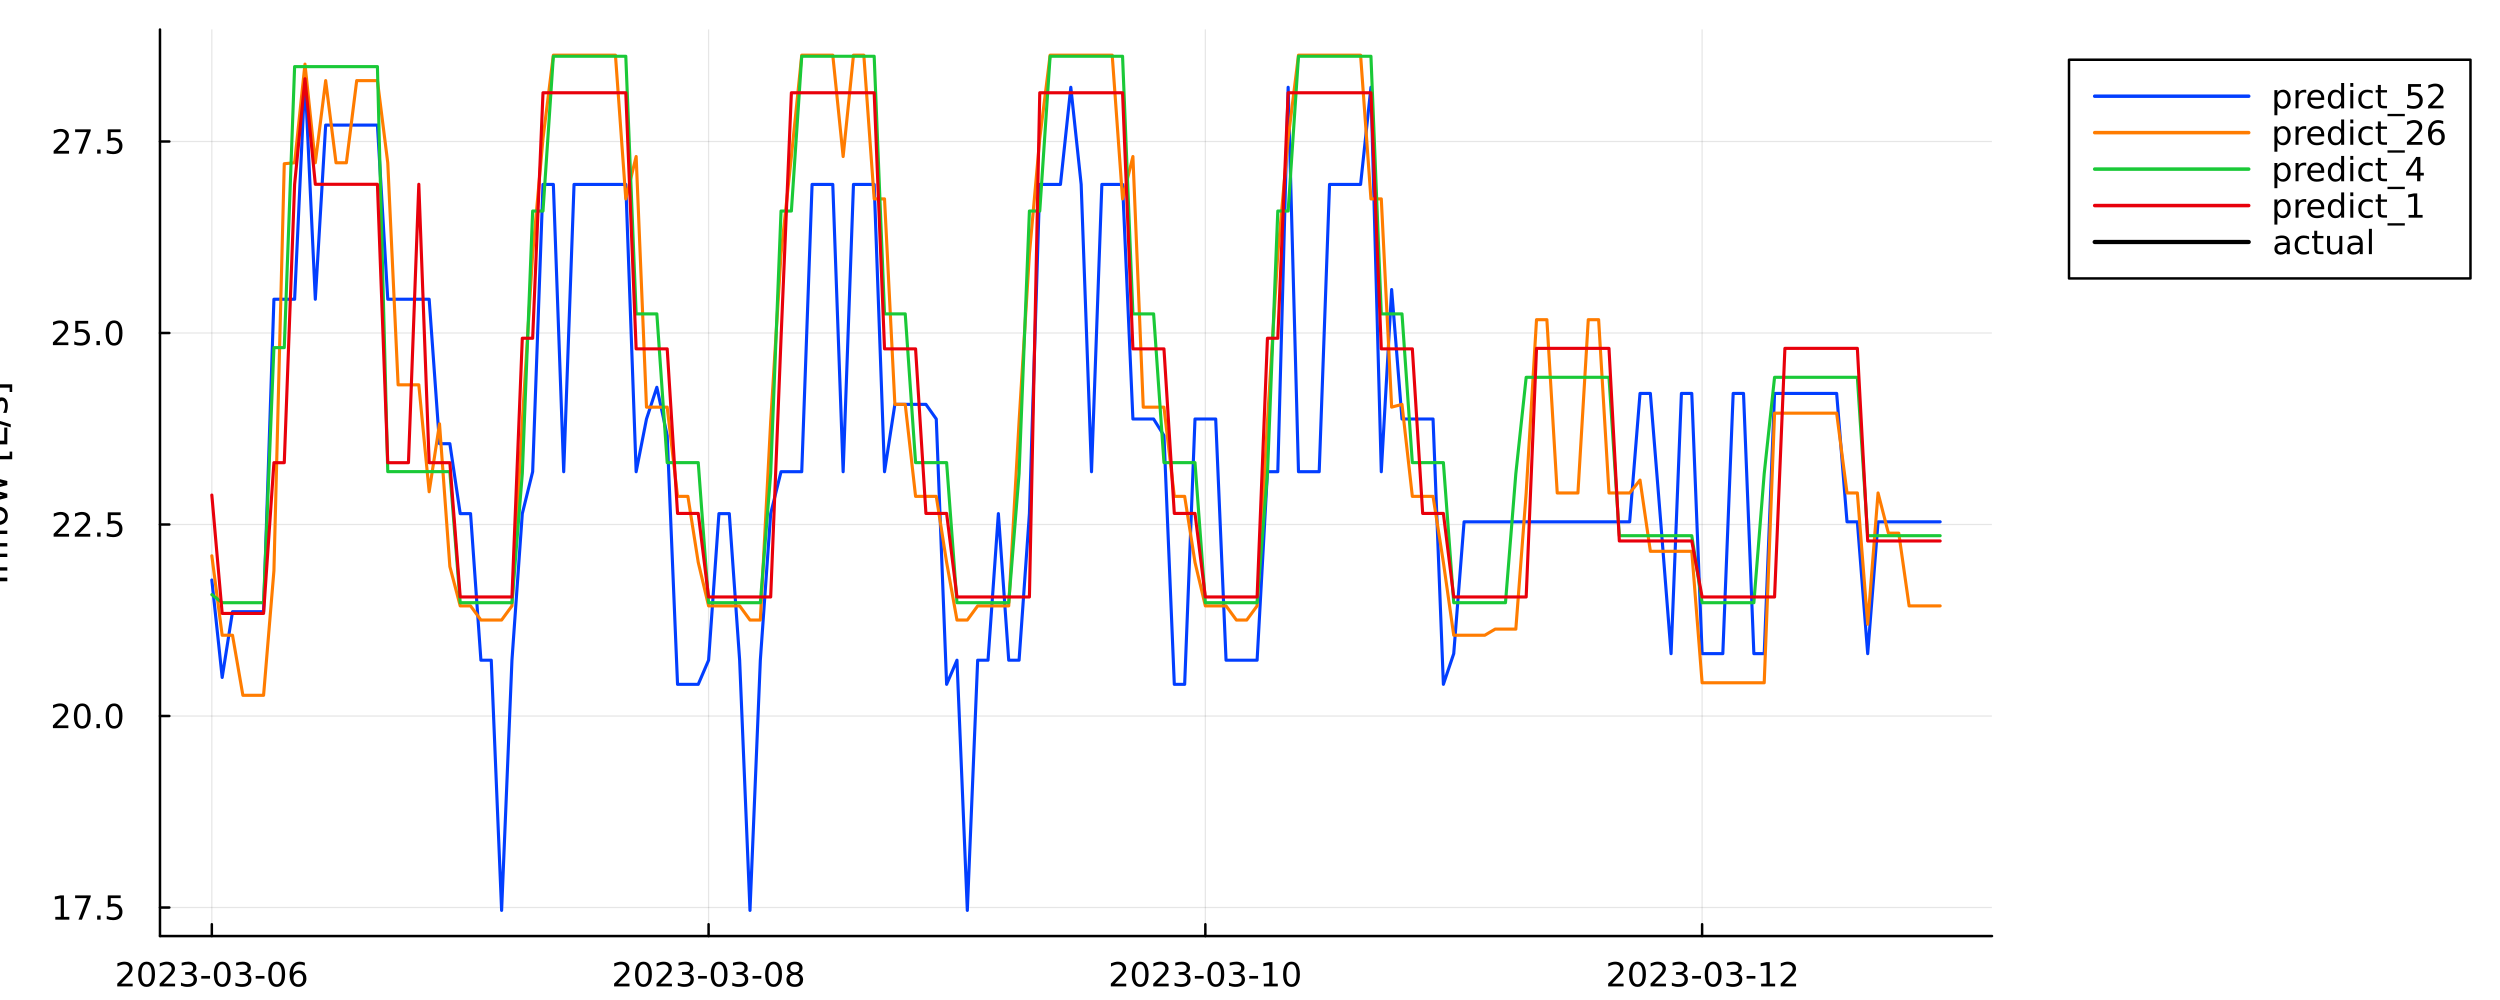<?xml version="1.0" encoding="utf-8"?>
<svg xmlns="http://www.w3.org/2000/svg" xmlns:xlink="http://www.w3.org/1999/xlink" width="1000" height="400" viewBox="0 0 4000 1600">
<rect x="0" y="0" width="4000" height="1600" fill="#333333" stroke="none"/>
<defs>
  <clipPath id="clip350">
    <rect x="0" y="0" width="4000" height="1600"/>
  </clipPath>
</defs>
<path clip-path="url(#clip350)" d="M0 1600 L4000 1600 L4000 0 L0 0  Z" fill="#ffffff" fill-rule="evenodd" fill-opacity="1"/>
<defs>
  <clipPath id="clip351">
    <rect x="800" y="0" width="2801" height="1600"/>
  </clipPath>
</defs>
<path clip-path="url(#clip350)" d="M255.962 1497.68 L3187.2 1497.68 L3187.2 47.244 L255.962 47.244  Z" fill="#ffffff" fill-rule="evenodd" fill-opacity="1"/>
<defs>
  <clipPath id="clip352">
    <rect x="255" y="47" width="2932" height="1451"/>
  </clipPath>
</defs>
<polyline clip-path="url(#clip352)" style="stroke:#000000; stroke-linecap:round; stroke-linejoin:round; stroke-width:2; stroke-opacity:0.1; fill:none" points="338.921,1497.68 338.921,47.244 "/>
<polyline clip-path="url(#clip352)" style="stroke:#000000; stroke-linecap:round; stroke-linejoin:round; stroke-width:2; stroke-opacity:0.1; fill:none" points="1133.74,1497.68 1133.74,47.244 "/>
<polyline clip-path="url(#clip352)" style="stroke:#000000; stroke-linecap:round; stroke-linejoin:round; stroke-width:2; stroke-opacity:0.1; fill:none" points="1928.56,1497.68 1928.56,47.244 "/>
<polyline clip-path="url(#clip352)" style="stroke:#000000; stroke-linecap:round; stroke-linejoin:round; stroke-width:2; stroke-opacity:0.1; fill:none" points="2723.38,1497.68 2723.38,47.244 "/>
<polyline clip-path="url(#clip350)" style="stroke:#000000; stroke-linecap:round; stroke-linejoin:round; stroke-width:4; stroke-opacity:1; fill:none" points="255.962,1497.68 3187.2,1497.68 "/>
<polyline clip-path="url(#clip350)" style="stroke:#000000; stroke-linecap:round; stroke-linejoin:round; stroke-width:4; stroke-opacity:1; fill:none" points="338.921,1497.68 338.921,1478.78 "/>
<polyline clip-path="url(#clip350)" style="stroke:#000000; stroke-linecap:round; stroke-linejoin:round; stroke-width:4; stroke-opacity:1; fill:none" points="1133.74,1497.68 1133.74,1478.78 "/>
<polyline clip-path="url(#clip350)" style="stroke:#000000; stroke-linecap:round; stroke-linejoin:round; stroke-width:4; stroke-opacity:1; fill:none" points="1928.56,1497.68 1928.56,1478.78 "/>
<polyline clip-path="url(#clip350)" style="stroke:#000000; stroke-linecap:round; stroke-linejoin:round; stroke-width:4; stroke-opacity:1; fill:none" points="2723.38,1497.68 2723.38,1478.78 "/>
<path clip-path="url(#clip350)" d="M193.909 1573.85 L212.268 1573.85 L212.268 1578.28 L187.581 1578.28 L187.581 1573.85 Q190.576 1570.75 195.732 1565.55 Q200.914 1560.31 202.242 1558.8 Q204.768 1555.96 205.758 1554.01 Q206.773 1552.03 206.773 1550.13 Q206.773 1547.03 204.586 1545.08 Q202.424 1543.12 198.935 1543.12 Q196.461 1543.12 193.701 1543.98 Q190.966 1544.84 187.841 1546.59 L187.841 1541.27 Q191.018 1540 193.779 1539.35 Q196.539 1538.7 198.831 1538.7 Q204.872 1538.7 208.466 1541.72 Q212.06 1544.74 212.06 1549.79 Q212.06 1552.19 211.148 1554.35 Q210.263 1556.48 207.893 1559.4 Q207.242 1560.15 203.753 1563.77 Q200.263 1567.37 193.909 1573.85 Z" fill="#000000" fill-rule="nonzero" fill-opacity="1" /><path clip-path="url(#clip350)" d="M234.56 1542.86 Q230.497 1542.86 228.44 1546.87 Q226.409 1550.86 226.409 1558.88 Q226.409 1566.87 228.44 1570.88 Q230.497 1574.87 234.56 1574.87 Q238.648 1574.87 240.679 1570.88 Q242.737 1566.87 242.737 1558.88 Q242.737 1550.86 240.679 1546.87 Q238.648 1542.86 234.56 1542.86 M234.56 1538.7 Q241.096 1538.7 244.534 1543.88 Q247.997 1549.04 247.997 1558.88 Q247.997 1568.7 244.534 1573.88 Q241.096 1579.04 234.56 1579.04 Q228.023 1579.04 224.56 1573.88 Q221.122 1568.7 221.122 1558.88 Q221.122 1549.04 224.56 1543.88 Q228.023 1538.7 234.56 1538.7 Z" fill="#000000" fill-rule="nonzero" fill-opacity="1" /><path clip-path="url(#clip350)" d="M261.773 1573.85 L280.132 1573.85 L280.132 1578.28 L255.445 1578.28 L255.445 1573.85 Q258.44 1570.75 263.596 1565.55 Q268.778 1560.31 270.106 1558.8 Q272.632 1555.96 273.622 1554.01 Q274.638 1552.03 274.638 1550.13 Q274.638 1547.03 272.45 1545.08 Q270.289 1543.12 266.799 1543.12 Q264.325 1543.12 261.565 1543.98 Q258.83 1544.84 255.705 1546.59 L255.705 1541.27 Q258.882 1540 261.643 1539.35 Q264.403 1538.7 266.695 1538.7 Q272.737 1538.7 276.33 1541.72 Q279.924 1544.74 279.924 1549.79 Q279.924 1552.19 279.013 1554.35 Q278.127 1556.48 275.757 1559.4 Q275.106 1560.15 271.617 1563.77 Q268.127 1567.37 261.773 1573.85 Z" fill="#000000" fill-rule="nonzero" fill-opacity="1" /><path clip-path="url(#clip350)" d="M307.111 1557.32 Q310.887 1558.12 312.997 1560.68 Q315.132 1563.23 315.132 1566.98 Q315.132 1572.73 311.174 1575.88 Q307.216 1579.04 299.924 1579.04 Q297.476 1579.04 294.872 1578.54 Q292.294 1578.07 289.533 1577.11 L289.533 1572.03 Q291.721 1573.31 294.325 1573.96 Q296.929 1574.61 299.768 1574.61 Q304.716 1574.61 307.294 1572.65 Q309.898 1570.7 309.898 1566.98 Q309.898 1563.54 307.476 1561.61 Q305.08 1559.66 300.783 1559.66 L296.252 1559.66 L296.252 1555.34 L300.992 1555.34 Q304.872 1555.34 306.929 1553.8 Q308.986 1552.24 308.986 1549.32 Q308.986 1546.33 306.851 1544.74 Q304.742 1543.12 300.783 1543.12 Q298.622 1543.12 296.148 1543.59 Q293.674 1544.06 290.705 1545.05 L290.705 1540.36 Q293.7 1539.53 296.304 1539.11 Q298.934 1538.7 301.252 1538.7 Q307.242 1538.7 310.731 1541.43 Q314.221 1544.14 314.221 1548.77 Q314.221 1552 312.372 1554.24 Q310.523 1556.46 307.111 1557.32 Z" fill="#000000" fill-rule="nonzero" fill-opacity="1" /><path clip-path="url(#clip350)" d="M322.007 1561.54 L336.043 1561.54 L336.043 1565.81 L322.007 1565.81 L322.007 1561.54 Z" fill="#000000" fill-rule="nonzero" fill-opacity="1" /><path clip-path="url(#clip350)" d="M355.601 1542.86 Q351.538 1542.86 349.481 1546.87 Q347.45 1550.86 347.45 1558.88 Q347.45 1566.87 349.481 1570.88 Q351.538 1574.87 355.601 1574.87 Q359.689 1574.87 361.72 1570.88 Q363.778 1566.87 363.778 1558.88 Q363.778 1550.86 361.72 1546.87 Q359.689 1542.86 355.601 1542.86 M355.601 1538.7 Q362.137 1538.7 365.575 1543.88 Q369.038 1549.04 369.038 1558.88 Q369.038 1568.7 365.575 1573.88 Q362.137 1579.04 355.601 1579.04 Q349.064 1579.04 345.601 1573.88 Q342.163 1568.7 342.163 1558.88 Q342.163 1549.04 345.601 1543.88 Q349.064 1538.7 355.601 1538.7 Z" fill="#000000" fill-rule="nonzero" fill-opacity="1" /><path clip-path="url(#clip350)" d="M394.22 1557.32 Q397.996 1558.12 400.106 1560.68 Q402.241 1563.23 402.241 1566.98 Q402.241 1572.73 398.283 1575.88 Q394.324 1579.04 387.033 1579.04 Q384.585 1579.04 381.981 1578.54 Q379.403 1578.07 376.642 1577.11 L376.642 1572.03 Q378.83 1573.31 381.434 1573.96 Q384.038 1574.61 386.877 1574.61 Q391.824 1574.61 394.403 1572.65 Q397.007 1570.7 397.007 1566.98 Q397.007 1563.54 394.585 1561.61 Q392.189 1559.66 387.892 1559.66 L383.361 1559.66 L383.361 1555.34 L388.101 1555.34 Q391.981 1555.34 394.038 1553.8 Q396.095 1552.24 396.095 1549.32 Q396.095 1546.33 393.96 1544.74 Q391.85 1543.12 387.892 1543.12 Q385.731 1543.12 383.257 1543.59 Q380.783 1544.06 377.814 1545.05 L377.814 1540.36 Q380.809 1539.53 383.413 1539.11 Q386.043 1538.7 388.361 1538.7 Q394.35 1538.7 397.84 1541.43 Q401.33 1544.14 401.33 1548.77 Q401.33 1552 399.481 1554.24 Q397.632 1556.46 394.22 1557.32 Z" fill="#000000" fill-rule="nonzero" fill-opacity="1" /><path clip-path="url(#clip350)" d="M409.116 1561.54 L423.152 1561.54 L423.152 1565.81 L409.116 1565.81 L409.116 1561.54 Z" fill="#000000" fill-rule="nonzero" fill-opacity="1" /><path clip-path="url(#clip350)" d="M442.71 1542.86 Q438.647 1542.86 436.59 1546.87 Q434.559 1550.86 434.559 1558.88 Q434.559 1566.87 436.59 1570.88 Q438.647 1574.87 442.71 1574.87 Q446.798 1574.87 448.829 1570.88 Q450.887 1566.87 450.887 1558.88 Q450.887 1550.86 448.829 1546.87 Q446.798 1542.86 442.71 1542.86 M442.71 1538.7 Q449.246 1538.7 452.683 1543.88 Q456.147 1549.04 456.147 1558.88 Q456.147 1568.7 452.683 1573.88 Q449.246 1579.04 442.71 1579.04 Q436.173 1579.04 432.71 1573.88 Q429.272 1568.7 429.272 1558.88 Q429.272 1549.04 432.71 1543.88 Q436.173 1538.7 442.71 1538.7 Z" fill="#000000" fill-rule="nonzero" fill-opacity="1" /><path clip-path="url(#clip350)" d="M477.293 1556.74 Q473.751 1556.74 471.668 1559.17 Q469.61 1561.59 469.61 1565.81 Q469.61 1570 471.668 1572.45 Q473.751 1574.87 477.293 1574.87 Q480.834 1574.87 482.892 1572.45 Q484.975 1570 484.975 1565.81 Q484.975 1561.59 482.892 1559.17 Q480.834 1556.74 477.293 1556.74 M487.735 1540.26 L487.735 1545.05 Q485.756 1544.11 483.725 1543.62 Q481.72 1543.12 479.741 1543.12 Q474.532 1543.12 471.772 1546.64 Q469.038 1550.16 468.647 1557.26 Q470.183 1555 472.501 1553.8 Q474.819 1552.58 477.605 1552.58 Q483.465 1552.58 486.85 1556.14 Q490.261 1559.69 490.261 1565.81 Q490.261 1571.8 486.72 1575.42 Q483.178 1579.04 477.293 1579.04 Q470.548 1579.04 466.98 1573.88 Q463.413 1568.7 463.413 1558.88 Q463.413 1549.66 467.788 1544.19 Q472.163 1538.7 479.532 1538.7 Q481.511 1538.7 483.517 1539.09 Q485.548 1539.48 487.735 1540.26 Z" fill="#000000" fill-rule="nonzero" fill-opacity="1" /><path clip-path="url(#clip350)" d="M988.873 1573.85 L1007.23 1573.85 L1007.23 1578.28 L982.545 1578.28 L982.545 1573.85 Q985.54 1570.75 990.696 1565.55 Q995.878 1560.31 997.206 1558.8 Q999.732 1555.96 1000.72 1554.01 Q1001.74 1552.03 1001.74 1550.13 Q1001.74 1547.03 999.55 1545.08 Q997.389 1543.12 993.899 1543.12 Q991.425 1543.12 988.665 1543.98 Q985.93 1544.84 982.805 1546.59 L982.805 1541.27 Q985.982 1540 988.743 1539.35 Q991.503 1538.7 993.795 1538.7 Q999.837 1538.7 1003.43 1541.72 Q1007.02 1544.74 1007.02 1549.79 Q1007.02 1552.19 1006.11 1554.35 Q1005.23 1556.48 1002.86 1559.4 Q1002.21 1560.15 998.717 1563.77 Q995.227 1567.37 988.873 1573.85 Z" fill="#000000" fill-rule="nonzero" fill-opacity="1" /><path clip-path="url(#clip350)" d="M1029.52 1542.86 Q1025.46 1542.86 1023.4 1546.87 Q1021.37 1550.86 1021.37 1558.88 Q1021.37 1566.87 1023.4 1570.88 Q1025.46 1574.87 1029.52 1574.87 Q1033.61 1574.87 1035.64 1570.88 Q1037.7 1566.87 1037.7 1558.88 Q1037.7 1550.86 1035.64 1546.87 Q1033.61 1542.86 1029.52 1542.86 M1029.52 1538.7 Q1036.06 1538.7 1039.5 1543.88 Q1042.96 1549.04 1042.96 1558.88 Q1042.96 1568.7 1039.5 1573.88 Q1036.06 1579.04 1029.52 1579.04 Q1022.99 1579.04 1019.52 1573.88 Q1016.09 1568.7 1016.09 1558.88 Q1016.09 1549.04 1019.52 1543.88 Q1022.99 1538.7 1029.52 1538.7 Z" fill="#000000" fill-rule="nonzero" fill-opacity="1" /><path clip-path="url(#clip350)" d="M1056.74 1573.85 L1075.1 1573.85 L1075.1 1578.28 L1050.41 1578.28 L1050.41 1573.85 Q1053.4 1570.75 1058.56 1565.55 Q1063.74 1560.31 1065.07 1558.8 Q1067.6 1555.96 1068.59 1554.01 Q1069.6 1552.03 1069.6 1550.13 Q1069.6 1547.03 1067.41 1545.08 Q1065.25 1543.12 1061.76 1543.12 Q1059.29 1543.12 1056.53 1543.98 Q1053.79 1544.84 1050.67 1546.59 L1050.67 1541.27 Q1053.85 1540 1056.61 1539.35 Q1059.37 1538.7 1061.66 1538.7 Q1067.7 1538.7 1071.29 1541.72 Q1074.89 1544.74 1074.89 1549.79 Q1074.89 1552.19 1073.98 1554.35 Q1073.09 1556.48 1070.72 1559.4 Q1070.07 1560.15 1066.58 1563.77 Q1063.09 1567.37 1056.74 1573.85 Z" fill="#000000" fill-rule="nonzero" fill-opacity="1" /><path clip-path="url(#clip350)" d="M1102.08 1557.32 Q1105.85 1558.12 1107.96 1560.68 Q1110.1 1563.23 1110.1 1566.98 Q1110.1 1572.73 1106.14 1575.88 Q1102.18 1579.04 1094.89 1579.04 Q1092.44 1579.04 1089.84 1578.54 Q1087.26 1578.07 1084.5 1577.11 L1084.5 1572.03 Q1086.69 1573.31 1089.29 1573.96 Q1091.89 1574.61 1094.73 1574.61 Q1099.68 1574.61 1102.26 1572.65 Q1104.86 1570.7 1104.86 1566.98 Q1104.86 1563.54 1102.44 1561.61 Q1100.04 1559.66 1095.75 1559.66 L1091.22 1559.66 L1091.22 1555.34 L1095.96 1555.34 Q1099.84 1555.34 1101.89 1553.8 Q1103.95 1552.24 1103.95 1549.32 Q1103.95 1546.33 1101.82 1544.74 Q1099.71 1543.12 1095.75 1543.12 Q1093.59 1543.12 1091.11 1543.59 Q1088.64 1544.06 1085.67 1545.05 L1085.67 1540.36 Q1088.66 1539.53 1091.27 1539.11 Q1093.9 1538.7 1096.22 1538.7 Q1102.21 1538.7 1105.7 1541.43 Q1109.18 1544.14 1109.18 1548.77 Q1109.18 1552 1107.34 1554.24 Q1105.49 1556.46 1102.08 1557.32 Z" fill="#000000" fill-rule="nonzero" fill-opacity="1" /><path clip-path="url(#clip350)" d="M1116.97 1561.54 L1131.01 1561.54 L1131.01 1565.81 L1116.97 1565.81 L1116.97 1561.54 Z" fill="#000000" fill-rule="nonzero" fill-opacity="1" /><path clip-path="url(#clip350)" d="M1150.56 1542.86 Q1146.5 1542.86 1144.45 1546.87 Q1142.41 1550.86 1142.41 1558.88 Q1142.41 1566.87 1144.45 1570.88 Q1146.5 1574.87 1150.56 1574.87 Q1154.65 1574.87 1156.68 1570.88 Q1158.74 1566.87 1158.74 1558.88 Q1158.74 1550.86 1156.68 1546.87 Q1154.65 1542.86 1150.56 1542.86 M1150.56 1538.7 Q1157.1 1538.7 1160.54 1543.88 Q1164 1549.04 1164 1558.88 Q1164 1568.7 1160.54 1573.88 Q1157.1 1579.04 1150.56 1579.04 Q1144.03 1579.04 1140.56 1573.88 Q1137.13 1568.7 1137.13 1558.88 Q1137.13 1549.04 1140.56 1543.88 Q1144.03 1538.7 1150.56 1538.7 Z" fill="#000000" fill-rule="nonzero" fill-opacity="1" /><path clip-path="url(#clip350)" d="M1189.18 1557.32 Q1192.96 1558.12 1195.07 1560.68 Q1197.21 1563.23 1197.21 1566.98 Q1197.21 1572.73 1193.25 1575.88 Q1189.29 1579.04 1182 1579.04 Q1179.55 1579.04 1176.94 1578.54 Q1174.37 1578.07 1171.61 1577.11 L1171.61 1572.03 Q1173.79 1573.31 1176.4 1573.96 Q1179 1574.61 1181.84 1574.61 Q1186.79 1574.61 1189.37 1572.65 Q1191.97 1570.7 1191.97 1566.98 Q1191.97 1563.54 1189.55 1561.61 Q1187.15 1559.66 1182.86 1559.66 L1178.33 1559.66 L1178.33 1555.34 L1183.06 1555.34 Q1186.94 1555.34 1189 1553.8 Q1191.06 1552.24 1191.06 1549.32 Q1191.06 1546.33 1188.92 1544.74 Q1186.81 1543.12 1182.86 1543.12 Q1180.69 1543.12 1178.22 1543.59 Q1175.75 1544.06 1172.78 1545.05 L1172.78 1540.36 Q1175.77 1539.53 1178.38 1539.11 Q1181.01 1538.7 1183.33 1538.7 Q1189.31 1538.7 1192.8 1541.43 Q1196.29 1544.14 1196.29 1548.77 Q1196.29 1552 1194.44 1554.24 Q1192.6 1556.46 1189.18 1557.32 Z" fill="#000000" fill-rule="nonzero" fill-opacity="1" /><path clip-path="url(#clip350)" d="M1204.08 1561.54 L1218.12 1561.54 L1218.12 1565.81 L1204.08 1565.81 L1204.08 1561.54 Z" fill="#000000" fill-rule="nonzero" fill-opacity="1" /><path clip-path="url(#clip350)" d="M1237.67 1542.86 Q1233.61 1542.86 1231.55 1546.87 Q1229.52 1550.86 1229.52 1558.88 Q1229.52 1566.87 1231.55 1570.88 Q1233.61 1574.87 1237.67 1574.87 Q1241.76 1574.87 1243.79 1570.88 Q1245.85 1566.87 1245.85 1558.88 Q1245.85 1550.86 1243.79 1546.87 Q1241.76 1542.86 1237.67 1542.86 M1237.67 1538.7 Q1244.21 1538.7 1247.65 1543.88 Q1251.11 1549.04 1251.11 1558.88 Q1251.11 1568.7 1247.65 1573.88 Q1244.21 1579.04 1237.67 1579.04 Q1231.14 1579.04 1227.67 1573.88 Q1224.24 1568.7 1224.24 1558.88 Q1224.24 1549.04 1227.67 1543.88 Q1231.14 1538.7 1237.67 1538.7 Z" fill="#000000" fill-rule="nonzero" fill-opacity="1" /><path clip-path="url(#clip350)" d="M1271.61 1559.82 Q1267.86 1559.82 1265.69 1561.82 Q1263.56 1563.83 1263.56 1567.34 Q1263.56 1570.86 1265.69 1572.86 Q1267.86 1574.87 1271.61 1574.87 Q1275.36 1574.87 1277.52 1572.86 Q1279.68 1570.83 1279.68 1567.34 Q1279.68 1563.83 1277.52 1561.82 Q1275.38 1559.82 1271.61 1559.82 M1266.35 1557.58 Q1262.96 1556.74 1261.06 1554.43 Q1259.18 1552.11 1259.18 1548.77 Q1259.18 1544.11 1262.49 1541.41 Q1265.82 1538.7 1271.61 1538.7 Q1277.41 1538.7 1280.72 1541.41 Q1284.03 1544.11 1284.03 1548.77 Q1284.03 1552.11 1282.13 1554.43 Q1280.25 1556.74 1276.89 1557.58 Q1280.69 1558.46 1282.8 1561.04 Q1284.94 1563.62 1284.94 1567.34 Q1284.94 1572.99 1281.48 1576.01 Q1278.04 1579.04 1271.61 1579.04 Q1265.17 1579.04 1261.71 1576.01 Q1258.27 1572.99 1258.27 1567.34 Q1258.27 1563.62 1260.41 1561.04 Q1262.54 1558.46 1266.35 1557.58 M1264.42 1549.27 Q1264.42 1552.29 1266.29 1553.98 Q1268.19 1555.68 1271.61 1555.68 Q1274.99 1555.68 1276.89 1553.98 Q1278.82 1552.29 1278.82 1549.27 Q1278.82 1546.25 1276.89 1544.56 Q1274.99 1542.86 1271.61 1542.86 Q1268.19 1542.86 1266.29 1544.56 Q1264.42 1546.25 1264.42 1549.27 Z" fill="#000000" fill-rule="nonzero" fill-opacity="1" /><path clip-path="url(#clip350)" d="M1783.64 1573.85 L1802 1573.85 L1802 1578.28 L1777.31 1578.28 L1777.31 1573.85 Q1780.31 1570.75 1785.46 1565.55 Q1790.65 1560.31 1791.98 1558.8 Q1794.5 1555.96 1795.49 1554.01 Q1796.51 1552.03 1796.51 1550.13 Q1796.51 1547.03 1794.32 1545.08 Q1792.16 1543.12 1788.67 1543.12 Q1786.19 1543.12 1783.43 1543.98 Q1780.7 1544.84 1777.57 1546.59 L1777.57 1541.27 Q1780.75 1540 1783.51 1539.35 Q1786.27 1538.7 1788.56 1538.7 Q1794.61 1538.7 1798.2 1541.72 Q1801.79 1544.74 1801.79 1549.79 Q1801.79 1552.19 1800.88 1554.35 Q1800 1556.48 1797.63 1559.4 Q1796.98 1560.15 1793.49 1563.77 Q1790 1567.37 1783.64 1573.85 Z" fill="#000000" fill-rule="nonzero" fill-opacity="1" /><path clip-path="url(#clip350)" d="M1824.29 1542.86 Q1820.23 1542.86 1818.17 1546.87 Q1816.14 1550.86 1816.14 1558.88 Q1816.14 1566.87 1818.17 1570.88 Q1820.23 1574.87 1824.29 1574.87 Q1828.38 1574.87 1830.41 1570.88 Q1832.47 1566.87 1832.47 1558.88 Q1832.47 1550.86 1830.41 1546.87 Q1828.38 1542.86 1824.29 1542.86 M1824.29 1538.7 Q1830.83 1538.7 1834.27 1543.88 Q1837.73 1549.04 1837.73 1558.88 Q1837.73 1568.7 1834.27 1573.88 Q1830.83 1579.04 1824.29 1579.04 Q1817.76 1579.04 1814.29 1573.88 Q1810.86 1568.7 1810.86 1558.88 Q1810.86 1549.04 1814.29 1543.88 Q1817.76 1538.7 1824.29 1538.7 Z" fill="#000000" fill-rule="nonzero" fill-opacity="1" /><path clip-path="url(#clip350)" d="M1851.51 1573.85 L1869.87 1573.85 L1869.87 1578.28 L1845.18 1578.28 L1845.18 1573.85 Q1848.17 1570.75 1853.33 1565.55 Q1858.51 1560.31 1859.84 1558.8 Q1862.37 1555.96 1863.36 1554.01 Q1864.37 1552.03 1864.37 1550.13 Q1864.37 1547.03 1862.18 1545.08 Q1860.02 1543.12 1856.53 1543.12 Q1854.06 1543.12 1851.3 1543.98 Q1848.56 1544.84 1845.44 1546.59 L1845.44 1541.27 Q1848.62 1540 1851.38 1539.35 Q1854.14 1538.7 1856.43 1538.7 Q1862.47 1538.7 1866.06 1541.72 Q1869.66 1544.74 1869.66 1549.79 Q1869.66 1552.19 1868.75 1554.35 Q1867.86 1556.48 1865.49 1559.4 Q1864.84 1560.15 1861.35 1563.77 Q1857.86 1567.37 1851.51 1573.85 Z" fill="#000000" fill-rule="nonzero" fill-opacity="1" /><path clip-path="url(#clip350)" d="M1896.84 1557.32 Q1900.62 1558.12 1902.73 1560.68 Q1904.87 1563.23 1904.87 1566.98 Q1904.87 1572.73 1900.91 1575.88 Q1896.95 1579.04 1889.66 1579.04 Q1887.21 1579.04 1884.6 1578.54 Q1882.03 1578.07 1879.27 1577.11 L1879.27 1572.03 Q1881.45 1573.31 1884.06 1573.96 Q1886.66 1574.61 1889.5 1574.61 Q1894.45 1574.61 1897.03 1572.65 Q1899.63 1570.7 1899.63 1566.98 Q1899.63 1563.54 1897.21 1561.61 Q1894.81 1559.66 1890.52 1559.66 L1885.99 1559.66 L1885.99 1555.34 L1890.72 1555.34 Q1894.6 1555.34 1896.66 1553.8 Q1898.72 1552.24 1898.72 1549.32 Q1898.72 1546.33 1896.58 1544.74 Q1894.47 1543.12 1890.52 1543.12 Q1888.35 1543.12 1885.88 1543.59 Q1883.41 1544.06 1880.44 1545.05 L1880.44 1540.36 Q1883.43 1539.53 1886.04 1539.11 Q1888.67 1538.7 1890.99 1538.7 Q1896.97 1538.7 1900.46 1541.43 Q1903.95 1544.14 1903.95 1548.77 Q1903.95 1552 1902.1 1554.24 Q1900.26 1556.46 1896.84 1557.32 Z" fill="#000000" fill-rule="nonzero" fill-opacity="1" /><path clip-path="url(#clip350)" d="M1911.74 1561.54 L1925.78 1561.54 L1925.78 1565.81 L1911.74 1565.81 L1911.74 1561.54 Z" fill="#000000" fill-rule="nonzero" fill-opacity="1" /><path clip-path="url(#clip350)" d="M1945.33 1542.86 Q1941.27 1542.86 1939.21 1546.87 Q1937.18 1550.86 1937.18 1558.88 Q1937.18 1566.87 1939.21 1570.88 Q1941.27 1574.87 1945.33 1574.87 Q1949.42 1574.87 1951.45 1570.88 Q1953.51 1566.87 1953.51 1558.88 Q1953.51 1550.86 1951.45 1546.87 Q1949.42 1542.86 1945.33 1542.86 M1945.33 1538.7 Q1951.87 1538.7 1955.31 1543.88 Q1958.77 1549.04 1958.77 1558.88 Q1958.77 1568.7 1955.31 1573.88 Q1951.87 1579.04 1945.33 1579.04 Q1938.8 1579.04 1935.33 1573.88 Q1931.9 1568.7 1931.9 1558.88 Q1931.9 1549.04 1935.33 1543.88 Q1938.8 1538.7 1945.33 1538.7 Z" fill="#000000" fill-rule="nonzero" fill-opacity="1" /><path clip-path="url(#clip350)" d="M1983.95 1557.32 Q1987.73 1558.12 1989.84 1560.68 Q1991.97 1563.23 1991.97 1566.98 Q1991.97 1572.73 1988.02 1575.88 Q1984.06 1579.04 1976.77 1579.04 Q1974.32 1579.04 1971.71 1578.54 Q1969.14 1578.07 1966.38 1577.11 L1966.38 1572.03 Q1968.56 1573.31 1971.17 1573.96 Q1973.77 1574.61 1976.61 1574.61 Q1981.56 1574.61 1984.14 1572.65 Q1986.74 1570.7 1986.74 1566.98 Q1986.74 1563.54 1984.32 1561.61 Q1981.92 1559.66 1977.63 1559.66 L1973.09 1559.66 L1973.09 1555.34 L1977.83 1555.34 Q1981.71 1555.34 1983.77 1553.8 Q1985.83 1552.24 1985.83 1549.32 Q1985.83 1546.33 1983.69 1544.74 Q1981.58 1543.12 1977.63 1543.12 Q1975.46 1543.12 1972.99 1543.59 Q1970.52 1544.06 1967.55 1545.05 L1967.55 1540.36 Q1970.54 1539.53 1973.15 1539.11 Q1975.78 1538.7 1978.09 1538.7 Q1984.08 1538.7 1987.57 1541.43 Q1991.06 1544.14 1991.06 1548.77 Q1991.06 1552 1989.21 1554.24 Q1987.36 1556.46 1983.95 1557.32 Z" fill="#000000" fill-rule="nonzero" fill-opacity="1" /><path clip-path="url(#clip350)" d="M1998.85 1561.54 L2012.89 1561.54 L2012.89 1565.81 L1998.85 1565.81 L1998.85 1561.54 Z" fill="#000000" fill-rule="nonzero" fill-opacity="1" /><path clip-path="url(#clip350)" d="M2022.1 1573.85 L2030.7 1573.85 L2030.7 1544.19 L2021.35 1546.07 L2021.35 1541.27 L2030.65 1539.4 L2035.91 1539.4 L2035.91 1573.85 L2044.5 1573.85 L2044.5 1578.28 L2022.1 1578.28 L2022.1 1573.85 Z" fill="#000000" fill-rule="nonzero" fill-opacity="1" /><path clip-path="url(#clip350)" d="M2066.37 1542.86 Q2062.31 1542.86 2060.26 1546.87 Q2058.22 1550.86 2058.22 1558.88 Q2058.22 1566.87 2060.26 1570.88 Q2062.31 1574.87 2066.37 1574.87 Q2070.46 1574.87 2072.49 1570.88 Q2074.55 1566.87 2074.55 1558.88 Q2074.55 1550.86 2072.49 1546.87 Q2070.46 1542.86 2066.37 1542.86 M2066.37 1538.7 Q2072.91 1538.7 2076.35 1543.88 Q2079.81 1549.04 2079.81 1558.88 Q2079.81 1568.7 2076.35 1573.88 Q2072.91 1579.04 2066.37 1579.04 Q2059.84 1579.04 2056.37 1573.88 Q2052.94 1568.7 2052.94 1558.88 Q2052.94 1549.04 2056.37 1543.88 Q2059.84 1538.7 2066.37 1538.7 Z" fill="#000000" fill-rule="nonzero" fill-opacity="1" /><path clip-path="url(#clip350)" d="M2579.36 1573.85 L2597.72 1573.85 L2597.72 1578.28 L2573.03 1578.28 L2573.03 1573.85 Q2576.03 1570.75 2581.18 1565.55 Q2586.37 1560.31 2587.69 1558.8 Q2590.22 1555.96 2591.21 1554.01 Q2592.23 1552.03 2592.23 1550.13 Q2592.23 1547.03 2590.04 1545.08 Q2587.88 1543.12 2584.39 1543.12 Q2581.91 1543.12 2579.15 1543.98 Q2576.42 1544.84 2573.29 1546.59 L2573.29 1541.27 Q2576.47 1540 2579.23 1539.35 Q2581.99 1538.7 2584.28 1538.7 Q2590.32 1538.7 2593.92 1541.72 Q2597.51 1544.74 2597.51 1549.79 Q2597.51 1552.19 2596.6 1554.35 Q2595.72 1556.48 2593.35 1559.4 Q2592.69 1560.15 2589.21 1563.77 Q2585.72 1567.37 2579.36 1573.85 Z" fill="#000000" fill-rule="nonzero" fill-opacity="1" /><path clip-path="url(#clip350)" d="M2620.01 1542.86 Q2615.95 1542.86 2613.89 1546.87 Q2611.86 1550.86 2611.86 1558.88 Q2611.86 1566.87 2613.89 1570.88 Q2615.95 1574.87 2620.01 1574.87 Q2624.1 1574.87 2626.13 1570.88 Q2628.19 1566.87 2628.19 1558.88 Q2628.19 1550.86 2626.13 1546.87 Q2624.1 1542.86 2620.01 1542.86 M2620.01 1538.7 Q2626.55 1538.7 2629.99 1543.88 Q2633.45 1549.04 2633.45 1558.88 Q2633.45 1568.7 2629.99 1573.88 Q2626.55 1579.04 2620.01 1579.04 Q2613.48 1579.04 2610.01 1573.88 Q2606.57 1568.7 2606.57 1558.88 Q2606.57 1549.04 2610.01 1543.88 Q2613.48 1538.7 2620.01 1538.7 Z" fill="#000000" fill-rule="nonzero" fill-opacity="1" /><path clip-path="url(#clip350)" d="M2647.23 1573.85 L2665.58 1573.85 L2665.58 1578.28 L2640.9 1578.28 L2640.9 1573.85 Q2643.89 1570.75 2649.05 1565.55 Q2654.23 1560.31 2655.56 1558.8 Q2658.08 1555.96 2659.07 1554.01 Q2660.09 1552.03 2660.09 1550.13 Q2660.09 1547.03 2657.9 1545.08 Q2655.74 1543.12 2652.25 1543.12 Q2649.78 1543.12 2647.02 1543.98 Q2644.28 1544.84 2641.16 1546.59 L2641.16 1541.27 Q2644.33 1540 2647.1 1539.35 Q2649.86 1538.7 2652.15 1538.7 Q2658.19 1538.7 2661.78 1541.72 Q2665.38 1544.74 2665.38 1549.79 Q2665.38 1552.19 2664.47 1554.35 Q2663.58 1556.48 2661.21 1559.4 Q2660.56 1560.15 2657.07 1563.77 Q2653.58 1567.37 2647.23 1573.85 Z" fill="#000000" fill-rule="nonzero" fill-opacity="1" /><path clip-path="url(#clip350)" d="M2692.56 1557.32 Q2696.34 1558.12 2698.45 1560.68 Q2700.58 1563.23 2700.58 1566.98 Q2700.58 1572.73 2696.63 1575.88 Q2692.67 1579.04 2685.38 1579.04 Q2682.93 1579.04 2680.32 1578.54 Q2677.75 1578.07 2674.99 1577.11 L2674.99 1572.03 Q2677.17 1573.31 2679.78 1573.96 Q2682.38 1574.61 2685.22 1574.61 Q2690.17 1574.61 2692.75 1572.65 Q2695.35 1570.7 2695.35 1566.98 Q2695.35 1563.54 2692.93 1561.61 Q2690.53 1559.66 2686.24 1559.66 L2681.7 1559.66 L2681.7 1555.34 L2686.44 1555.34 Q2690.32 1555.34 2692.38 1553.8 Q2694.44 1552.24 2694.44 1549.32 Q2694.44 1546.33 2692.3 1544.74 Q2690.19 1543.12 2686.24 1543.12 Q2684.07 1543.12 2681.6 1543.59 Q2679.13 1544.06 2676.16 1545.05 L2676.16 1540.36 Q2679.15 1539.53 2681.76 1539.11 Q2684.39 1538.7 2686.7 1538.7 Q2692.69 1538.7 2696.18 1541.43 Q2699.67 1544.14 2699.67 1548.77 Q2699.67 1552 2697.82 1554.24 Q2695.98 1556.46 2692.56 1557.32 Z" fill="#000000" fill-rule="nonzero" fill-opacity="1" /><path clip-path="url(#clip350)" d="M2707.46 1561.54 L2721.5 1561.54 L2721.5 1565.81 L2707.46 1565.81 L2707.46 1561.54 Z" fill="#000000" fill-rule="nonzero" fill-opacity="1" /><path clip-path="url(#clip350)" d="M2741.05 1542.86 Q2736.99 1542.86 2734.93 1546.87 Q2732.9 1550.86 2732.9 1558.88 Q2732.9 1566.87 2734.93 1570.88 Q2736.99 1574.87 2741.05 1574.87 Q2745.14 1574.87 2747.17 1570.88 Q2749.23 1566.87 2749.23 1558.88 Q2749.23 1550.86 2747.17 1546.87 Q2745.14 1542.86 2741.05 1542.86 M2741.05 1538.7 Q2747.59 1538.7 2751.03 1543.88 Q2754.49 1549.04 2754.49 1558.88 Q2754.49 1568.7 2751.03 1573.88 Q2747.59 1579.04 2741.05 1579.04 Q2734.52 1579.04 2731.05 1573.88 Q2727.62 1568.7 2727.62 1558.88 Q2727.62 1549.04 2731.05 1543.88 Q2734.52 1538.7 2741.05 1538.7 Z" fill="#000000" fill-rule="nonzero" fill-opacity="1" /><path clip-path="url(#clip350)" d="M2779.67 1557.32 Q2783.45 1558.12 2785.56 1560.68 Q2787.69 1563.23 2787.69 1566.98 Q2787.69 1572.73 2783.74 1575.88 Q2779.78 1579.04 2772.49 1579.04 Q2770.04 1579.04 2767.43 1578.54 Q2764.86 1578.07 2762.09 1577.11 L2762.09 1572.03 Q2764.28 1573.31 2766.89 1573.96 Q2769.49 1574.61 2772.33 1574.61 Q2777.28 1574.61 2779.86 1572.65 Q2782.46 1570.7 2782.46 1566.98 Q2782.46 1563.54 2780.04 1561.61 Q2777.64 1559.66 2773.34 1559.66 L2768.81 1559.66 L2768.81 1555.34 L2773.55 1555.34 Q2777.43 1555.34 2779.49 1553.8 Q2781.55 1552.24 2781.55 1549.32 Q2781.55 1546.33 2779.41 1544.74 Q2777.3 1543.12 2773.34 1543.12 Q2771.18 1543.12 2768.71 1543.59 Q2766.24 1544.06 2763.27 1545.05 L2763.27 1540.36 Q2766.26 1539.53 2768.87 1539.11 Q2771.5 1538.7 2773.81 1538.7 Q2779.8 1538.7 2783.29 1541.43 Q2786.78 1544.14 2786.78 1548.77 Q2786.78 1552 2784.93 1554.24 Q2783.08 1556.46 2779.67 1557.32 Z" fill="#000000" fill-rule="nonzero" fill-opacity="1" /><path clip-path="url(#clip350)" d="M2794.57 1561.54 L2808.6 1561.54 L2808.6 1565.81 L2794.57 1565.81 L2794.57 1561.54 Z" fill="#000000" fill-rule="nonzero" fill-opacity="1" /><path clip-path="url(#clip350)" d="M2817.82 1573.85 L2826.42 1573.85 L2826.42 1544.19 L2817.07 1546.07 L2817.07 1541.27 L2826.37 1539.4 L2831.63 1539.4 L2831.63 1573.85 L2840.22 1573.85 L2840.22 1578.28 L2817.82 1578.28 L2817.82 1573.85 Z" fill="#000000" fill-rule="nonzero" fill-opacity="1" /><path clip-path="url(#clip350)" d="M2855.38 1573.85 L2873.73 1573.85 L2873.73 1578.28 L2849.05 1578.28 L2849.05 1573.85 Q2852.04 1570.75 2857.2 1565.55 Q2862.38 1560.31 2863.71 1558.8 Q2866.23 1555.96 2867.22 1554.01 Q2868.24 1552.03 2868.24 1550.13 Q2868.24 1547.03 2866.05 1545.08 Q2863.89 1543.12 2860.4 1543.12 Q2857.93 1543.12 2855.17 1543.98 Q2852.43 1544.84 2849.31 1546.59 L2849.31 1541.27 Q2852.48 1540 2855.25 1539.35 Q2858.01 1538.7 2860.3 1538.7 Q2866.34 1538.7 2869.93 1541.72 Q2873.53 1544.74 2873.53 1549.79 Q2873.53 1552.19 2872.62 1554.35 Q2871.73 1556.48 2869.36 1559.4 Q2868.71 1560.15 2865.22 1563.77 Q2861.73 1567.37 2855.38 1573.85 Z" fill="#000000" fill-rule="nonzero" fill-opacity="1" /><polyline clip-path="url(#clip352)" style="stroke:#000000; stroke-linecap:round; stroke-linejoin:round; stroke-width:2; stroke-opacity:0.1; fill:none" points="255.962,1452.03 3187.2,1452.03 "/>
<polyline clip-path="url(#clip352)" style="stroke:#000000; stroke-linecap:round; stroke-linejoin:round; stroke-width:2; stroke-opacity:0.1; fill:none" points="255.962,1145.62 3187.2,1145.62 "/>
<polyline clip-path="url(#clip352)" style="stroke:#000000; stroke-linecap:round; stroke-linejoin:round; stroke-width:2; stroke-opacity:0.1; fill:none" points="255.962,839.217 3187.2,839.217 "/>
<polyline clip-path="url(#clip352)" style="stroke:#000000; stroke-linecap:round; stroke-linejoin:round; stroke-width:2; stroke-opacity:0.1; fill:none" points="255.962,532.812 3187.2,532.812 "/>
<polyline clip-path="url(#clip352)" style="stroke:#000000; stroke-linecap:round; stroke-linejoin:round; stroke-width:2; stroke-opacity:0.1; fill:none" points="255.962,226.407 3187.2,226.407 "/>
<polyline clip-path="url(#clip350)" style="stroke:#000000; stroke-linecap:round; stroke-linejoin:round; stroke-width:4; stroke-opacity:1; fill:none" points="255.962,1497.68 255.962,47.244 "/>
<polyline clip-path="url(#clip350)" style="stroke:#000000; stroke-linecap:round; stroke-linejoin:round; stroke-width:4; stroke-opacity:1; fill:none" points="255.962,1452.03 270.946,1452.03 "/>
<polyline clip-path="url(#clip350)" style="stroke:#000000; stroke-linecap:round; stroke-linejoin:round; stroke-width:4; stroke-opacity:1; fill:none" points="255.962,1145.62 270.946,1145.62 "/>
<polyline clip-path="url(#clip350)" style="stroke:#000000; stroke-linecap:round; stroke-linejoin:round; stroke-width:4; stroke-opacity:1; fill:none" points="255.962,839.217 270.946,839.217 "/>
<polyline clip-path="url(#clip350)" style="stroke:#000000; stroke-linecap:round; stroke-linejoin:round; stroke-width:4; stroke-opacity:1; fill:none" points="255.962,532.812 270.946,532.812 "/>
<polyline clip-path="url(#clip350)" style="stroke:#000000; stroke-linecap:round; stroke-linejoin:round; stroke-width:4; stroke-opacity:1; fill:none" points="255.962,226.407 270.946,226.407 "/>
<path clip-path="url(#clip350)" d="M88.488 1467.04 L97.082 1467.04 L97.082 1437.38 L87.733 1439.25 L87.733 1434.46 L97.03 1432.59 L102.29 1432.59 L102.29 1467.04 L110.884 1467.04 L110.884 1471.47 L88.488 1471.47 L88.488 1467.04 Z" fill="#000000" fill-rule="nonzero" fill-opacity="1" /><path clip-path="url(#clip350)" d="M120.181 1432.59 L145.181 1432.59 L145.181 1434.83 L131.066 1471.47 L125.571 1471.47 L138.853 1437.01 L120.181 1437.01 L120.181 1432.59 Z" fill="#000000" fill-rule="nonzero" fill-opacity="1" /><path clip-path="url(#clip350)" d="M155.441 1464.85 L160.936 1464.85 L160.936 1471.47 L155.441 1471.47 L155.441 1464.85 Z" fill="#000000" fill-rule="nonzero" fill-opacity="1" /><path clip-path="url(#clip350)" d="M172.446 1432.59 L193.097 1432.59 L193.097 1437.01 L177.264 1437.01 L177.264 1446.54 Q178.41 1446.15 179.555 1445.97 Q180.701 1445.76 181.847 1445.76 Q188.358 1445.76 192.16 1449.33 Q195.962 1452.9 195.962 1458.99 Q195.962 1465.27 192.055 1468.76 Q188.149 1472.22 181.04 1472.22 Q178.592 1472.22 176.04 1471.8 Q173.514 1471.39 170.806 1470.55 L170.806 1465.27 Q173.149 1466.54 175.649 1467.17 Q178.149 1467.79 180.936 1467.79 Q185.441 1467.79 188.071 1465.42 Q190.701 1463.05 190.701 1458.99 Q190.701 1454.93 188.071 1452.56 Q185.441 1450.19 180.936 1450.19 Q178.826 1450.19 176.717 1450.66 Q174.634 1451.13 172.446 1452.12 L172.446 1432.59 Z" fill="#000000" fill-rule="nonzero" fill-opacity="1" /><path clip-path="url(#clip350)" d="M90.988 1160.63 L109.348 1160.63 L109.348 1165.06 L84.66 1165.06 L84.66 1160.63 Q87.655 1157.54 92.811 1152.33 Q97.993 1147.09 99.322 1145.58 Q101.848 1142.74 102.837 1140.79 Q103.853 1138.81 103.853 1136.91 Q103.853 1133.81 101.665 1131.86 Q99.504 1129.91 96.014 1129.91 Q93.54 1129.91 90.78 1130.76 Q88.046 1131.62 84.921 1133.37 L84.921 1128.06 Q88.098 1126.78 90.858 1126.13 Q93.618 1125.48 95.91 1125.48 Q101.952 1125.48 105.545 1128.5 Q109.139 1131.52 109.139 1136.57 Q109.139 1138.97 108.228 1141.13 Q107.342 1143.26 104.973 1146.18 Q104.322 1146.94 100.832 1150.56 Q97.342 1154.15 90.988 1160.63 Z" fill="#000000" fill-rule="nonzero" fill-opacity="1" /><path clip-path="url(#clip350)" d="M131.639 1129.64 Q127.577 1129.64 125.519 1133.66 Q123.488 1137.64 123.488 1145.66 Q123.488 1153.66 125.519 1157.67 Q127.577 1161.65 131.639 1161.65 Q135.728 1161.65 137.759 1157.67 Q139.816 1153.66 139.816 1145.66 Q139.816 1137.64 137.759 1133.66 Q135.728 1129.64 131.639 1129.64 M131.639 1125.48 Q138.175 1125.48 141.613 1130.66 Q145.077 1135.82 145.077 1145.66 Q145.077 1155.48 141.613 1160.66 Q138.175 1165.82 131.639 1165.82 Q125.103 1165.82 121.639 1160.66 Q118.202 1155.48 118.202 1145.66 Q118.202 1135.82 121.639 1130.66 Q125.103 1125.48 131.639 1125.48 Z" fill="#000000" fill-rule="nonzero" fill-opacity="1" /><path clip-path="url(#clip350)" d="M154.321 1158.45 L159.816 1158.45 L159.816 1165.06 L154.321 1165.06 L154.321 1158.45 Z" fill="#000000" fill-rule="nonzero" fill-opacity="1" /><path clip-path="url(#clip350)" d="M182.524 1129.64 Q178.462 1129.64 176.404 1133.66 Q174.373 1137.64 174.373 1145.66 Q174.373 1153.66 176.404 1157.67 Q178.462 1161.65 182.524 1161.65 Q186.613 1161.65 188.644 1157.67 Q190.701 1153.66 190.701 1145.66 Q190.701 1137.64 188.644 1133.66 Q186.613 1129.64 182.524 1129.64 M182.524 1125.48 Q189.061 1125.48 192.498 1130.66 Q195.962 1135.82 195.962 1145.66 Q195.962 1155.48 192.498 1160.66 Q189.061 1165.82 182.524 1165.82 Q175.988 1165.82 172.524 1160.66 Q169.087 1155.48 169.087 1145.66 Q169.087 1135.82 172.524 1130.66 Q175.988 1125.48 182.524 1125.48 Z" fill="#000000" fill-rule="nonzero" fill-opacity="1" /><path clip-path="url(#clip350)" d="M92.108 854.23 L110.467 854.23 L110.467 858.657 L85.78 858.657 L85.78 854.23 Q88.775 851.131 93.931 845.922 Q99.113 840.688 100.441 839.178 Q102.967 836.339 103.957 834.386 Q104.973 832.407 104.973 830.506 Q104.973 827.407 102.785 825.454 Q100.624 823.501 97.134 823.501 Q94.66 823.501 91.9 824.36 Q89.165 825.219 86.04 826.964 L86.04 821.652 Q89.217 820.376 91.978 819.725 Q94.738 819.074 97.03 819.074 Q103.072 819.074 106.665 822.094 Q110.259 825.115 110.259 830.167 Q110.259 832.563 109.348 834.724 Q108.462 836.86 106.092 839.777 Q105.441 840.532 101.952 844.151 Q98.462 847.745 92.108 854.23 Z" fill="#000000" fill-rule="nonzero" fill-opacity="1" /><path clip-path="url(#clip350)" d="M126.04 854.23 L144.399 854.23 L144.399 858.657 L119.712 858.657 L119.712 854.23 Q122.707 851.131 127.863 845.922 Q133.045 840.688 134.373 839.178 Q136.899 836.339 137.889 834.386 Q138.905 832.407 138.905 830.506 Q138.905 827.407 136.717 825.454 Q134.556 823.501 131.066 823.501 Q128.592 823.501 125.832 824.36 Q123.097 825.219 119.972 826.964 L119.972 821.652 Q123.15 820.376 125.91 819.725 Q128.67 819.074 130.962 819.074 Q137.004 819.074 140.597 822.094 Q144.191 825.115 144.191 830.167 Q144.191 832.563 143.28 834.724 Q142.394 836.86 140.024 839.777 Q139.373 840.532 135.884 844.151 Q132.394 847.745 126.04 854.23 Z" fill="#000000" fill-rule="nonzero" fill-opacity="1" /><path clip-path="url(#clip350)" d="M155.441 852.042 L160.936 852.042 L160.936 858.657 L155.441 858.657 L155.441 852.042 Z" fill="#000000" fill-rule="nonzero" fill-opacity="1" /><path clip-path="url(#clip350)" d="M172.446 819.777 L193.097 819.777 L193.097 824.204 L177.264 824.204 L177.264 833.735 Q178.41 833.344 179.555 833.162 Q180.701 832.954 181.847 832.954 Q188.358 832.954 192.16 836.521 Q195.962 840.089 195.962 846.183 Q195.962 852.459 192.055 855.948 Q188.149 859.412 181.04 859.412 Q178.592 859.412 176.04 858.995 Q173.514 858.579 170.806 857.745 L170.806 852.459 Q173.149 853.735 175.649 854.36 Q178.149 854.985 180.936 854.985 Q185.441 854.985 188.071 852.615 Q190.701 850.245 190.701 846.183 Q190.701 842.12 188.071 839.75 Q185.441 837.381 180.936 837.381 Q178.826 837.381 176.717 837.849 Q174.634 838.318 172.446 839.308 L172.446 819.777 Z" fill="#000000" fill-rule="nonzero" fill-opacity="1" /><path clip-path="url(#clip350)" d="M90.988 547.825 L109.348 547.825 L109.348 552.252 L84.66 552.252 L84.66 547.825 Q87.655 544.726 92.811 539.518 Q97.993 534.283 99.322 532.773 Q101.848 529.934 102.837 527.981 Q103.853 526.002 103.853 524.101 Q103.853 521.002 101.665 519.049 Q99.504 517.096 96.014 517.096 Q93.54 517.096 90.78 517.955 Q88.046 518.814 84.921 520.559 L84.921 515.247 Q88.098 513.971 90.858 513.32 Q93.618 512.669 95.91 512.669 Q101.952 512.669 105.545 515.69 Q109.139 518.71 109.139 523.762 Q109.139 526.158 108.228 528.32 Q107.342 530.455 104.973 533.372 Q104.322 534.127 100.832 537.747 Q97.342 541.34 90.988 547.825 Z" fill="#000000" fill-rule="nonzero" fill-opacity="1" /><path clip-path="url(#clip350)" d="M120.441 513.372 L141.092 513.372 L141.092 517.799 L125.259 517.799 L125.259 527.33 Q126.405 526.939 127.551 526.757 Q128.696 526.549 129.842 526.549 Q136.353 526.549 140.155 530.117 Q143.957 533.684 143.957 539.778 Q143.957 546.054 140.05 549.543 Q136.144 553.007 129.035 553.007 Q126.587 553.007 124.035 552.59 Q121.509 552.174 118.801 551.34 L118.801 546.054 Q121.144 547.33 123.644 547.955 Q126.144 548.58 128.931 548.58 Q133.436 548.58 136.066 546.21 Q138.696 543.84 138.696 539.778 Q138.696 535.715 136.066 533.346 Q133.436 530.976 128.931 530.976 Q126.821 530.976 124.712 531.445 Q122.629 531.913 120.441 532.903 L120.441 513.372 Z" fill="#000000" fill-rule="nonzero" fill-opacity="1" /><path clip-path="url(#clip350)" d="M154.321 545.637 L159.816 545.637 L159.816 552.252 L154.321 552.252 L154.321 545.637 Z" fill="#000000" fill-rule="nonzero" fill-opacity="1" /><path clip-path="url(#clip350)" d="M182.524 516.835 Q178.462 516.835 176.404 520.846 Q174.373 524.83 174.373 532.851 Q174.373 540.846 176.404 544.856 Q178.462 548.84 182.524 548.84 Q186.613 548.84 188.644 544.856 Q190.701 540.846 190.701 532.851 Q190.701 524.83 188.644 520.846 Q186.613 516.835 182.524 516.835 M182.524 512.669 Q189.061 512.669 192.498 517.851 Q195.962 523.007 195.962 532.851 Q195.962 542.669 192.498 547.851 Q189.061 553.007 182.524 553.007 Q175.988 553.007 172.524 547.851 Q169.087 542.669 169.087 532.851 Q169.087 523.007 172.524 517.851 Q175.988 512.669 182.524 512.669 Z" fill="#000000" fill-rule="nonzero" fill-opacity="1" /><path clip-path="url(#clip350)" d="M92.108 241.42 L110.467 241.42 L110.467 245.847 L85.78 245.847 L85.78 241.42 Q88.775 238.321 93.931 233.113 Q99.113 227.878 100.441 226.368 Q102.967 223.529 103.957 221.576 Q104.973 219.597 104.973 217.696 Q104.973 214.597 102.785 212.644 Q100.624 210.691 97.134 210.691 Q94.66 210.691 91.9 211.55 Q89.165 212.41 86.04 214.154 L86.04 208.842 Q89.217 207.566 91.978 206.915 Q94.738 206.264 97.03 206.264 Q103.072 206.264 106.665 209.285 Q110.259 212.306 110.259 217.358 Q110.259 219.753 109.348 221.915 Q108.462 224.05 106.092 226.967 Q105.441 227.722 101.952 231.342 Q98.462 234.936 92.108 241.42 Z" fill="#000000" fill-rule="nonzero" fill-opacity="1" /><path clip-path="url(#clip350)" d="M120.181 206.967 L145.181 206.967 L145.181 209.207 L131.066 245.847 L125.571 245.847 L138.853 211.394 L120.181 211.394 L120.181 206.967 Z" fill="#000000" fill-rule="nonzero" fill-opacity="1" /><path clip-path="url(#clip350)" d="M155.441 239.232 L160.936 239.232 L160.936 245.847 L155.441 245.847 L155.441 239.232 Z" fill="#000000" fill-rule="nonzero" fill-opacity="1" /><path clip-path="url(#clip350)" d="M172.446 206.967 L193.097 206.967 L193.097 211.394 L177.264 211.394 L177.264 220.925 Q178.41 220.535 179.555 220.352 Q180.701 220.144 181.847 220.144 Q188.358 220.144 192.16 223.712 Q195.962 227.279 195.962 233.373 Q195.962 239.649 192.055 243.139 Q188.149 246.602 181.04 246.602 Q178.592 246.602 176.04 246.186 Q173.514 245.769 170.806 244.936 L170.806 239.649 Q173.149 240.925 175.649 241.55 Q178.149 242.175 180.936 242.175 Q185.441 242.175 188.071 239.805 Q190.701 237.436 190.701 233.373 Q190.701 229.311 188.071 226.941 Q185.441 224.571 180.936 224.571 Q178.826 224.571 176.717 225.04 Q174.634 225.509 172.446 226.498 L172.446 206.967 Z" fill="#000000" fill-rule="nonzero" fill-opacity="1" /><path clip-path="url(#clip350)" d="M-31.5 930.013 L-31.5 924.168 L11.7 924.168 L11.7 930.013 L-31.5 930.013 Z" fill="#000000" fill-rule="nonzero" fill-opacity="1" /><path clip-path="url(#clip350)" d="M-7.86 885.829 L11.7 885.829 L11.7 891.153 L-7.686 891.153 Q-12.287 891.153 -14.573 892.947 Q-16.859 894.741 -16.859 898.329 Q-16.859 902.641 -14.11 905.129 Q-11.361 907.618 -6.616 907.618 L11.7 907.618 L11.7 912.97 L-20.707 912.97 L-20.707 907.618 L-15.672 907.618 Q-18.595 905.708 -20.042 903.133 Q-21.488 900.528 -21.488 897.143 Q-21.488 891.559 -18.016 888.694 Q-14.573 885.829 -7.86 885.829 Z" fill="#000000" fill-rule="nonzero" fill-opacity="1" /><path clip-path="url(#clip350)" d="M-33.323 858.804 L-28.896 858.804 L-28.896 863.897 Q-28.896 866.761 -27.738 867.89 Q-26.581 868.989 -23.572 868.989 L-20.707 868.989 L-20.707 860.222 L-16.569 860.222 L-16.569 868.989 L11.7 868.989 L11.7 874.342 L-16.569 874.342 L-16.569 879.435 L-20.707 879.435 L-20.707 874.342 L-22.964 874.342 Q-28.375 874.342 -30.834 871.825 Q-33.323 869.308 -33.323 863.839 L-33.323 858.804 Z" fill="#000000" fill-rule="nonzero" fill-opacity="1" /><path clip-path="url(#clip350)" d="M-33.323 854.348 L-33.323 849.024 L11.7 849.024 L11.7 854.348 L-33.323 854.348 Z" fill="#000000" fill-rule="nonzero" fill-opacity="1" /><path clip-path="url(#clip350)" d="M-16.974 825.326 Q-16.974 829.609 -13.618 832.097 Q-10.29 834.585 -4.475 834.585 Q1.341 834.585 4.698 832.126 Q8.025 829.638 8.025 825.326 Q8.025 821.073 4.669 818.584 Q1.312 816.096 -4.475 816.096 Q-10.233 816.096 -13.589 818.584 Q-16.974 821.073 -16.974 825.326 M-21.488 825.326 Q-21.488 818.382 -16.974 814.418 Q-12.461 810.454 -4.475 810.454 Q3.483 810.454 8.025 814.418 Q12.539 818.382 12.539 825.326 Q12.539 832.3 8.025 836.264 Q3.483 840.199 -4.475 840.199 Q-12.461 840.199 -16.974 836.264 Q-21.488 832.3 -21.488 825.326 Z" fill="#000000" fill-rule="nonzero" fill-opacity="1" /><path clip-path="url(#clip350)" d="M-20.707 804.725 L-20.707 799.4 L4.582 792.745 L-20.707 786.119 L-20.707 779.84 L4.582 773.185 L-20.707 766.559 L-20.707 761.235 L11.7 769.713 L11.7 775.992 L-14.862 782.965 L11.7 789.968 L11.7 796.247 L-20.707 804.725 Z" fill="#000000" fill-rule="nonzero" fill-opacity="1" /><path clip-path="url(#clip350)" d="M-33.323 734.818 L-33.323 722.549 L-29.185 722.549 L-29.185 729.493 L15.375 729.493 L15.375 722.549 L19.513 722.549 L19.513 734.818 L-33.323 734.818 Z" fill="#000000" fill-rule="nonzero" fill-opacity="1" /><path clip-path="url(#clip350)" d="M-31.5 710.975 L-31.5 705.13 L6.781 705.13 L6.781 684.094 L11.7 684.094 L11.7 710.975 L-31.5 710.975 Z" fill="#000000" fill-rule="nonzero" fill-opacity="1" /><path clip-path="url(#clip350)" d="M-31.5 668.73 L-31.5 663.811 L17.198 678.857 L17.198 683.776 L-31.5 668.73 Z" fill="#000000" fill-rule="nonzero" fill-opacity="1" /><path clip-path="url(#clip350)" d="M-19.752 637.567 L-14.717 637.567 Q-15.875 639.824 -16.454 642.254 Q-17.032 644.685 -17.032 647.289 Q-17.032 651.253 -15.817 653.25 Q-14.602 655.217 -12.171 655.217 Q-10.319 655.217 -9.249 653.799 Q-8.207 652.382 -7.252 648.099 L-6.847 646.276 Q-5.632 640.605 -3.404 638.232 Q-1.205 635.831 2.759 635.831 Q7.273 635.831 9.906 639.419 Q12.539 642.978 12.539 649.228 Q12.539 651.832 12.018 654.667 Q11.527 657.474 10.514 660.599 L5.016 660.599 Q6.55 657.648 7.331 654.783 Q8.083 651.919 8.083 649.112 Q8.083 645.35 6.81 643.325 Q5.508 641.299 3.164 641.299 Q0.994 641.299 -0.163 642.775 Q-1.321 644.222 -2.391 649.17 L-2.825 651.022 Q-3.867 655.97 -6.008 658.169 Q-8.178 660.368 -11.94 660.368 Q-16.512 660.368 -19 657.127 Q-21.488 653.886 -21.488 647.926 Q-21.488 644.974 -21.054 642.37 Q-20.62 639.766 -19.752 637.567 Z" fill="#000000" fill-rule="nonzero" fill-opacity="1" /><path clip-path="url(#clip350)" d="M-33.323 614.911 L19.513 614.911 L19.513 627.179 L15.375 627.179 L15.375 620.264 L-29.185 620.264 L-29.185 627.179 L-33.323 627.179 L-33.323 614.911 Z" fill="#000000" fill-rule="nonzero" fill-opacity="1" /><polyline clip-path="url(#clip352)" style="stroke:#023eff; stroke-linecap:round; stroke-linejoin:round; stroke-width:5; stroke-opacity:1; fill:none" points="338.921,928.02 355.48,1083.89 372.039,978.67 388.597,978.67 405.156,978.67 421.715,978.67 438.274,478.805 454.832,478.805 471.391,478.805 487.95,122.517 504.509,478.805 521.068,200.172 537.626,200.172 554.185,200.172 570.744,200.172 587.303,200.172 603.861,200.172 620.42,478.805 636.979,478.805 653.538,478.805 670.096,478.805 686.655,478.805 703.214,709.898 719.773,709.898 736.332,821.805 752.89,821.805 769.449,1056.32 786.008,1056.32 802.567,1456.63 819.125,1056.32 835.684,821.805 852.243,754.757 868.802,295.081 885.361,295.081 901.919,754.757 918.478,295.081 935.037,295.081 951.596,295.081 968.154,295.081 984.713,295.081 1001.27,295.081 1017.83,754.757 1034.39,670.396 1050.95,619.656 1067.51,696.895 1084.07,1094.93 1100.62,1094.93 1117.18,1094.93 1133.74,1056.32 1150.3,821.805 1166.86,821.805 1183.42,1056.32 1199.98,1456.63 1216.54,1056.32 1233.09,821.805 1249.65,754.757 1266.21,754.757 1282.77,754.757 1299.33,295.081 1315.89,295.081 1332.45,295.081 1349.01,754.757 1365.56,295.081 1382.12,295.081 1398.68,295.081 1415.24,754.757 1431.8,646.96 1448.36,646.96 1464.92,646.96 1481.48,646.96 1498.04,670.396 1514.59,1094.93 1531.15,1056.32 1547.71,1456.63 1564.27,1056.32 1580.83,1056.32 1597.39,821.805 1613.95,1056.32 1630.51,1056.32 1647.06,821.805 1663.62,295.081 1680.18,295.081 1696.74,295.081 1713.3,139.666 1729.86,295.081 1746.42,754.757 1762.98,295.081 1779.53,295.081 1796.09,295.081 1812.65,670.396 1829.21,670.396 1845.77,670.396 1862.33,696.895 1878.89,1094.93 1895.45,1094.93 1912,670.396 1928.56,670.396 1945.12,670.396 1961.68,1056.32 1978.24,1056.32 1994.8,1056.32 2011.36,1056.32 2027.92,754.757 2044.47,754.757 2061.03,139.666 2077.59,754.757 2094.15,754.757 2110.71,754.757 2127.27,295.081 2143.83,295.081 2160.39,295.081 2176.94,295.081 2193.5,139.666 2210.06,754.757 2226.62,463.281 2243.18,670.396 2259.74,670.396 2276.3,670.396 2292.86,670.396 2309.41,1094.93 2325.97,1045.85 2342.53,834.886 2359.09,834.886 2375.65,834.886 2392.21,834.886 2408.77,834.886 2425.33,834.886 2441.88,834.886 2458.44,834.886 2475,834.886 2491.56,834.886 2508.12,834.886 2524.68,834.886 2541.24,834.886 2557.8,834.886 2574.36,834.886 2590.91,834.886 2607.47,834.886 2624.03,629.507 2640.59,629.507 2657.15,834.886 2673.71,1045.85 2690.27,629.507 2706.83,629.507 2723.38,1045.85 2739.94,1045.85 2756.5,1045.85 2773.06,629.507 2789.62,629.507 2806.18,1045.85 2822.74,1045.85 2839.3,629.507 2855.85,629.507 2872.41,629.507 2888.97,629.507 2905.53,629.507 2922.09,629.507 2938.65,629.507 2955.21,834.886 2971.77,834.886 2988.32,1045.85 3004.88,834.886 3021.44,834.886 3038,834.886 3054.56,834.886 3071.12,834.886 3087.68,834.886 3104.24,834.886 "/>
<polyline clip-path="url(#clip352)" style="stroke:#ff7c00; stroke-linecap:round; stroke-linejoin:round; stroke-width:5; stroke-opacity:1; fill:none" points="338.921,889.278 355.48,1016.42 372.039,1016.42 388.597,1112.48 405.156,1112.48 421.715,1112.48 438.274,913.221 454.832,261.95 471.391,260.449 487.95,102.613 504.509,260.449 521.068,128.97 537.626,260.449 554.185,260.449 570.744,128.97 587.303,128.97 603.861,128.97 620.42,260.449 636.979,615.737 653.538,615.737 670.096,615.737 686.655,786.803 703.214,678.143 719.773,906.512 736.332,969.415 752.89,969.415 769.449,992.062 786.008,992.062 802.567,992.062 819.125,969.415 835.684,674.541 852.243,406.514 868.802,221.664 885.361,88.294 901.919,88.294 918.478,88.294 935.037,88.294 951.596,88.294 968.154,88.294 984.713,88.294 1001.27,318.235 1017.83,250.44 1034.39,651.435 1050.95,651.435 1067.51,651.435 1084.07,794.19 1100.62,794.19 1117.18,899.784 1133.74,969.415 1150.3,969.415 1166.86,969.415 1183.42,969.415 1199.98,992.062 1216.54,992.062 1233.09,674.541 1249.65,406.514 1266.21,250.44 1282.77,88.294 1299.33,88.294 1315.89,88.294 1332.45,88.294 1349.01,250.44 1365.56,88.294 1382.12,88.294 1398.68,318.235 1415.24,318.235 1431.8,647.026 1448.36,647.026 1464.92,794.19 1481.48,794.19 1498.04,794.19 1514.59,899.784 1531.15,992.062 1547.71,992.062 1564.27,969.415 1580.83,969.415 1597.39,969.415 1613.95,969.415 1630.51,674.541 1647.06,406.514 1663.62,221.664 1680.18,88.294 1696.74,88.294 1713.3,88.294 1729.86,88.294 1746.42,88.294 1762.98,88.294 1779.53,88.294 1796.09,318.235 1812.65,250.44 1829.21,651.435 1845.77,651.435 1862.33,651.435 1878.89,794.19 1895.45,794.19 1912,899.784 1928.56,969.415 1945.12,969.415 1961.68,969.415 1978.24,992.062 1994.8,992.062 2011.36,969.415 2027.92,674.541 2044.47,406.514 2061.03,221.664 2077.59,88.294 2094.15,88.294 2110.71,88.294 2127.27,88.294 2143.83,88.294 2160.39,88.294 2176.94,88.294 2193.5,318.235 2210.06,318.235 2226.62,651.435 2243.18,647.026 2259.74,794.19 2276.3,794.19 2292.86,794.19 2309.41,899.784 2325.97,1016.41 2342.53,1016.41 2359.09,1016.41 2375.65,1016.41 2392.21,1006.59 2408.77,1006.59 2425.33,1006.59 2441.88,788.736 2458.44,511.486 2475,511.486 2491.56,788.736 2508.12,788.736 2524.68,788.736 2541.24,511.486 2557.8,511.486 2574.36,788.736 2590.91,788.736 2607.47,788.736 2624.03,768.131 2640.59,882.113 2657.15,882.113 2673.71,882.113 2690.27,882.113 2706.83,882.113 2723.38,1092.44 2739.94,1092.44 2756.5,1092.44 2773.06,1092.44 2789.62,1092.44 2806.18,1092.44 2822.74,1092.44 2839.3,661.064 2855.85,661.064 2872.41,661.064 2888.97,661.064 2905.53,661.064 2922.09,661.064 2938.65,661.064 2955.21,788.736 2971.77,788.736 2988.32,998.735 3004.88,788.736 3021.44,853.052 3038,853.052 3054.56,969.427 3071.12,969.427 3087.68,969.427 3104.24,969.427 "/>
<polyline clip-path="url(#clip352)" style="stroke:#1ac938; stroke-linecap:round; stroke-linejoin:round; stroke-width:5; stroke-opacity:1; fill:none" points="338.921,951.403 355.48,964.339 372.039,964.339 388.597,964.339 405.156,964.339 421.715,964.339 438.274,556.19 454.832,556.19 471.391,106.569 487.95,106.569 504.509,106.569 521.068,106.569 537.626,106.569 554.185,106.569 570.744,106.569 587.303,106.569 603.861,106.569 620.42,754.604 636.979,754.604 653.538,754.604 670.096,754.604 686.655,754.604 703.214,754.604 719.773,754.604 736.332,964.339 752.89,964.339 769.449,964.339 786.008,964.339 802.567,964.339 819.125,964.339 835.684,757.888 852.243,337.632 868.802,337.632 885.361,90.034 901.919,90.034 918.478,90.034 935.037,90.034 951.596,90.034 968.154,90.034 984.713,90.034 1001.27,90.034 1017.83,502.212 1034.39,502.212 1050.95,502.212 1067.51,740.202 1084.07,740.202 1100.62,740.202 1117.18,740.202 1133.74,964.339 1150.3,964.339 1166.86,964.339 1183.42,964.339 1199.98,964.339 1216.54,964.339 1233.09,757.888 1249.65,337.632 1266.21,337.632 1282.77,90.034 1299.33,90.034 1315.89,90.034 1332.45,90.034 1349.01,90.034 1365.56,90.034 1382.12,90.034 1398.68,90.034 1415.24,502.212 1431.8,502.212 1448.36,502.212 1464.92,740.202 1481.48,740.202 1498.04,740.202 1514.59,740.202 1531.15,964.339 1547.71,964.339 1564.27,964.339 1580.83,964.339 1597.39,964.339 1613.95,964.339 1630.51,757.888 1647.06,337.632 1663.62,337.632 1680.18,90.034 1696.74,90.034 1713.3,90.034 1729.86,90.034 1746.42,90.034 1762.98,90.034 1779.53,90.034 1796.09,90.034 1812.65,502.212 1829.21,502.212 1845.77,502.212 1862.33,740.202 1878.89,740.202 1895.45,740.202 1912,740.202 1928.56,964.339 1945.12,964.339 1961.68,964.339 1978.24,964.339 1994.8,964.339 2011.36,964.339 2027.92,757.888 2044.47,337.632 2061.03,337.632 2077.59,90.034 2094.15,90.034 2110.71,90.034 2127.27,90.034 2143.83,90.034 2160.39,90.034 2176.94,90.034 2193.5,90.034 2210.06,502.212 2226.62,502.212 2243.18,502.212 2259.74,740.202 2276.3,740.202 2292.86,740.202 2309.41,740.202 2325.97,964.339 2342.53,964.339 2359.09,964.339 2375.65,964.339 2392.21,964.339 2408.77,964.339 2425.33,757.888 2441.88,603.728 2458.44,603.728 2475,603.728 2491.56,603.728 2508.12,603.728 2524.68,603.728 2541.24,603.728 2557.8,603.728 2574.36,603.728 2590.91,857.122 2607.47,857.122 2624.03,857.122 2640.59,857.122 2657.15,857.122 2673.71,857.122 2690.27,857.122 2706.83,857.122 2723.38,964.339 2739.94,964.339 2756.5,964.339 2773.06,964.339 2789.62,964.339 2806.18,964.339 2822.74,757.888 2839.3,603.728 2855.85,603.728 2872.41,603.728 2888.97,603.728 2905.53,603.728 2922.09,603.728 2938.65,603.728 2955.21,603.728 2971.77,603.728 2988.32,857.122 3004.88,857.122 3021.44,857.122 3038,857.122 3054.56,857.122 3071.12,857.122 3087.68,857.122 3104.24,857.122 "/>
<polyline clip-path="url(#clip352)" style="stroke:#e8000b; stroke-linecap:round; stroke-linejoin:round; stroke-width:5; stroke-opacity:1; fill:none" points="338.921,792.092 355.48,981.476 372.039,981.476 388.597,981.476 405.156,981.476 421.715,981.476 438.274,740.292 454.832,740.292 471.391,294.888 487.95,125.991 504.509,294.888 521.068,294.888 537.626,294.888 554.185,294.888 570.744,294.888 587.303,294.888 603.861,294.888 620.42,740.292 636.979,740.292 653.538,740.292 670.096,294.888 686.655,740.292 703.214,740.292 719.773,740.292 736.332,955.15 752.89,955.15 769.449,955.15 786.008,955.15 802.567,955.15 819.125,955.15 835.684,541.216 852.243,541.216 868.802,148.43 885.361,148.43 901.919,148.43 918.478,148.43 935.037,148.43 951.596,148.43 968.154,148.43 984.713,148.43 1001.27,148.43 1017.83,558.182 1034.39,558.182 1050.95,558.182 1067.51,558.182 1084.07,821.486 1100.62,821.486 1117.18,821.486 1133.74,955.15 1150.3,955.15 1166.86,955.15 1183.42,955.15 1199.98,955.15 1216.54,955.15 1233.09,955.15 1249.65,541.216 1266.21,148.43 1282.77,148.43 1299.33,148.43 1315.89,148.43 1332.45,148.43 1349.01,148.43 1365.56,148.43 1382.12,148.43 1398.68,148.43 1415.24,558.182 1431.8,558.182 1448.36,558.182 1464.92,558.182 1481.48,821.486 1498.04,821.486 1514.59,821.486 1531.15,955.15 1547.71,955.15 1564.27,955.15 1580.83,955.15 1597.39,955.15 1613.95,955.15 1630.51,955.15 1647.06,955.15 1663.62,148.43 1680.18,148.43 1696.74,148.43 1713.3,148.43 1729.86,148.43 1746.42,148.43 1762.98,148.43 1779.53,148.43 1796.09,148.43 1812.65,558.182 1829.21,558.182 1845.77,558.182 1862.33,558.182 1878.89,821.486 1895.45,821.486 1912,821.486 1928.56,955.15 1945.12,955.15 1961.68,955.15 1978.24,955.15 1994.8,955.15 2011.36,955.15 2027.92,541.216 2044.47,541.216 2061.03,148.43 2077.59,148.43 2094.15,148.43 2110.71,148.43 2127.27,148.43 2143.83,148.43 2160.39,148.43 2176.94,148.43 2193.5,148.43 2210.06,558.182 2226.62,558.182 2243.18,558.182 2259.74,558.182 2276.3,821.486 2292.86,821.486 2309.41,821.486 2325.97,955.15 2342.53,955.15 2359.09,955.15 2375.65,955.15 2392.21,955.15 2408.77,955.15 2425.33,955.15 2441.88,955.15 2458.44,557.401 2475,557.401 2491.56,557.401 2508.12,557.401 2524.68,557.401 2541.24,557.401 2557.8,557.401 2574.36,557.401 2590.91,865.567 2607.47,865.567 2624.03,865.567 2640.59,865.567 2657.15,865.567 2673.71,865.567 2690.27,865.567 2706.83,865.567 2723.38,955.15 2739.94,955.15 2756.5,955.15 2773.06,955.15 2789.62,955.15 2806.18,955.15 2822.74,955.15 2839.3,955.15 2855.85,557.401 2872.41,557.401 2888.97,557.401 2905.53,557.401 2922.09,557.401 2938.65,557.401 2955.21,557.401 2971.77,557.401 2988.32,865.567 3004.88,865.567 3021.44,865.567 3038,865.567 3054.56,865.567 3071.12,865.567 3087.68,865.567 3104.24,865.567 "/>
<path clip-path="url(#clip350)" d="M3310.42 445.512 L3952.76 445.512 L3952.76 95.592 L3310.42 95.592  Z" fill="#ffffff" fill-rule="evenodd" fill-opacity="1"/>
<polyline clip-path="url(#clip350)" style="stroke:#000000; stroke-linecap:round; stroke-linejoin:round; stroke-width:4; stroke-opacity:1; fill:none" points="3310.42,445.512 3952.76,445.512 3952.76,95.592 3310.42,95.592 3310.42,445.512 "/>
<polyline clip-path="url(#clip350)" style="stroke:#023eff; stroke-linecap:round; stroke-linejoin:round; stroke-width:5.625; stroke-opacity:1; fill:none" points="3351.5,153.912 3597.95,153.912 "/>
<path clip-path="url(#clip350)" d="M3643.84 168.977 L3643.84 184.446 L3639.03 184.446 L3639.03 144.185 L3643.84 144.185 L3643.84 148.613 Q3645.35 146.008 3647.65 144.758 Q3649.96 143.482 3653.17 143.482 Q3658.48 143.482 3661.79 147.701 Q3665.12 151.92 3665.12 158.795 Q3665.12 165.67 3661.79 169.888 Q3658.48 174.107 3653.17 174.107 Q3649.96 174.107 3647.65 172.857 Q3645.35 171.581 3643.84 168.977 M3660.15 158.795 Q3660.15 153.508 3657.96 150.514 Q3655.8 147.493 3651.99 147.493 Q3648.19 147.493 3646 150.514 Q3643.84 153.508 3643.84 158.795 Q3643.84 164.081 3646 167.102 Q3648.19 170.097 3651.99 170.097 Q3655.8 170.097 3657.96 167.102 Q3660.15 164.081 3660.15 158.795 Z" fill="#000000" fill-rule="nonzero" fill-opacity="1" /><path clip-path="url(#clip350)" d="M3689.96 148.665 Q3689.16 148.196 3688.19 147.988 Q3687.25 147.753 3686.11 147.753 Q3682.05 147.753 3679.86 150.409 Q3677.7 153.04 3677.7 157.987 L3677.7 173.352 L3672.88 173.352 L3672.88 144.185 L3677.7 144.185 L3677.7 148.717 Q3679.21 146.06 3681.63 144.784 Q3684.05 143.482 3687.51 143.482 Q3688.01 143.482 3688.61 143.56 Q3689.21 143.613 3689.94 143.743 L3689.96 148.665 Z" fill="#000000" fill-rule="nonzero" fill-opacity="1" /><path clip-path="url(#clip350)" d="M3718.76 157.571 L3718.76 159.915 L3696.73 159.915 Q3697.05 164.862 3699.7 167.467 Q3702.38 170.045 3707.15 170.045 Q3709.91 170.045 3712.49 169.368 Q3715.09 168.691 3717.64 167.336 L3717.64 171.868 Q3715.07 172.961 3712.36 173.534 Q3709.65 174.107 3706.86 174.107 Q3699.88 174.107 3695.8 170.045 Q3691.73 165.982 3691.73 159.055 Q3691.73 151.894 3695.59 147.701 Q3699.47 143.482 3706.03 143.482 Q3711.92 143.482 3715.33 147.284 Q3718.76 151.06 3718.76 157.571 M3713.97 156.165 Q3713.92 152.232 3711.76 149.889 Q3709.62 147.545 3706.08 147.545 Q3702.07 147.545 3699.65 149.81 Q3697.25 152.076 3696.89 156.191 L3713.97 156.165 Z" fill="#000000" fill-rule="nonzero" fill-opacity="1" /><path clip-path="url(#clip350)" d="M3745.82 148.613 L3745.82 132.831 L3750.61 132.831 L3750.61 173.352 L3745.82 173.352 L3745.82 168.977 Q3744.31 171.581 3741.99 172.857 Q3739.7 174.107 3736.47 174.107 Q3731.19 174.107 3727.85 169.888 Q3724.55 165.67 3724.55 158.795 Q3724.55 151.92 3727.85 147.701 Q3731.19 143.482 3736.47 143.482 Q3739.7 143.482 3741.99 144.758 Q3744.31 146.008 3745.82 148.613 M3729.49 158.795 Q3729.49 164.081 3731.66 167.102 Q3733.84 170.097 3737.64 170.097 Q3741.45 170.097 3743.63 167.102 Q3745.82 164.081 3745.82 158.795 Q3745.82 153.508 3743.63 150.514 Q3741.45 147.493 3737.64 147.493 Q3733.84 147.493 3731.66 150.514 Q3729.49 153.508 3729.49 158.795 Z" fill="#000000" fill-rule="nonzero" fill-opacity="1" /><path clip-path="url(#clip350)" d="M3760.48 144.185 L3765.27 144.185 L3765.27 173.352 L3760.48 173.352 L3760.48 144.185 M3760.48 132.831 L3765.27 132.831 L3765.27 138.899 L3760.48 138.899 L3760.48 132.831 Z" fill="#000000" fill-rule="nonzero" fill-opacity="1" /><path clip-path="url(#clip350)" d="M3796.29 145.305 L3796.29 149.784 Q3794.26 148.665 3792.2 148.118 Q3790.17 147.545 3788.09 147.545 Q3783.43 147.545 3780.85 150.514 Q3778.27 153.456 3778.27 158.795 Q3778.27 164.133 3780.85 167.102 Q3783.43 170.045 3788.09 170.045 Q3790.17 170.045 3792.2 169.498 Q3794.26 168.925 3796.29 167.805 L3796.29 172.232 Q3794.29 173.17 3792.12 173.638 Q3789.99 174.107 3787.57 174.107 Q3780.98 174.107 3777.1 169.967 Q3773.22 165.826 3773.22 158.795 Q3773.22 151.659 3777.12 147.571 Q3781.06 143.482 3787.88 143.482 Q3790.09 143.482 3792.2 143.951 Q3794.31 144.394 3796.29 145.305 Z" fill="#000000" fill-rule="nonzero" fill-opacity="1" /><path clip-path="url(#clip350)" d="M3809.36 135.904 L3809.36 144.185 L3819.23 144.185 L3819.23 147.909 L3809.36 147.909 L3809.36 163.743 Q3809.36 167.31 3810.33 168.326 Q3811.32 169.342 3814.31 169.342 L3819.23 169.342 L3819.23 173.352 L3814.31 173.352 Q3808.76 173.352 3806.65 171.295 Q3804.55 169.211 3804.55 163.743 L3804.55 147.909 L3801.03 147.909 L3801.03 144.185 L3804.55 144.185 L3804.55 135.904 L3809.36 135.904 Z" fill="#000000" fill-rule="nonzero" fill-opacity="1" /><path clip-path="url(#clip350)" d="M3847.7 182.206 L3847.7 185.93 L3819.99 185.93 L3819.99 182.206 L3847.7 182.206 Z" fill="#000000" fill-rule="nonzero" fill-opacity="1" /><path clip-path="url(#clip350)" d="M3852.93 134.472 L3873.58 134.472 L3873.58 138.899 L3857.75 138.899 L3857.75 148.43 Q3858.89 148.04 3860.04 147.857 Q3861.19 147.649 3862.33 147.649 Q3868.84 147.649 3872.64 151.217 Q3876.45 154.784 3876.45 160.878 Q3876.45 167.154 3872.54 170.644 Q3868.63 174.107 3861.52 174.107 Q3859.08 174.107 3856.52 173.69 Q3854 173.274 3851.29 172.441 L3851.29 167.154 Q3853.63 168.43 3856.13 169.055 Q3858.63 169.68 3861.42 169.68 Q3865.93 169.68 3868.56 167.31 Q3871.19 164.941 3871.19 160.878 Q3871.19 156.816 3868.56 154.446 Q3865.93 152.076 3861.42 152.076 Q3859.31 152.076 3857.2 152.545 Q3855.12 153.014 3852.93 154.003 L3852.93 134.472 Z" fill="#000000" fill-rule="nonzero" fill-opacity="1" /><path clip-path="url(#clip350)" d="M3891.34 168.925 L3909.7 168.925 L3909.7 173.352 L3885.01 173.352 L3885.01 168.925 Q3888.01 165.826 3893.16 160.618 Q3898.35 155.383 3899.68 153.873 Q3902.2 151.034 3903.19 149.081 Q3904.21 147.102 3904.21 145.201 Q3904.21 142.102 3902.02 140.149 Q3899.86 138.196 3896.37 138.196 Q3893.89 138.196 3891.13 139.055 Q3888.4 139.915 3885.27 141.659 L3885.27 136.347 Q3888.45 135.071 3891.21 134.42 Q3893.97 133.769 3896.26 133.769 Q3902.31 133.769 3905.9 136.79 Q3909.49 139.81 3909.49 144.863 Q3909.49 147.258 3908.58 149.42 Q3907.7 151.555 3905.33 154.472 Q3904.68 155.227 3901.19 158.847 Q3897.7 162.441 3891.34 168.925 Z" fill="#000000" fill-rule="nonzero" fill-opacity="1" /><polyline clip-path="url(#clip350)" style="stroke:#ff7c00; stroke-linecap:round; stroke-linejoin:round; stroke-width:5.625; stroke-opacity:1; fill:none" points="3351.5,212.232 3597.95,212.232 "/>
<path clip-path="url(#clip350)" d="M3643.84 227.297 L3643.84 242.766 L3639.03 242.766 L3639.03 202.505 L3643.84 202.505 L3643.84 206.933 Q3645.35 204.328 3647.65 203.078 Q3649.96 201.802 3653.17 201.802 Q3658.48 201.802 3661.79 206.021 Q3665.12 210.24 3665.12 217.115 Q3665.12 223.99 3661.79 228.208 Q3658.48 232.427 3653.17 232.427 Q3649.96 232.427 3647.65 231.177 Q3645.35 229.901 3643.84 227.297 M3660.15 217.115 Q3660.15 211.828 3657.96 208.834 Q3655.8 205.813 3651.99 205.813 Q3648.19 205.813 3646 208.834 Q3643.84 211.828 3643.84 217.115 Q3643.84 222.401 3646 225.422 Q3648.19 228.417 3651.99 228.417 Q3655.8 228.417 3657.96 225.422 Q3660.15 222.401 3660.15 217.115 Z" fill="#000000" fill-rule="nonzero" fill-opacity="1" /><path clip-path="url(#clip350)" d="M3689.96 206.985 Q3689.16 206.516 3688.19 206.308 Q3687.25 206.073 3686.11 206.073 Q3682.05 206.073 3679.86 208.729 Q3677.7 211.36 3677.7 216.307 L3677.7 231.672 L3672.88 231.672 L3672.88 202.505 L3677.7 202.505 L3677.7 207.037 Q3679.21 204.38 3681.63 203.104 Q3684.05 201.802 3687.51 201.802 Q3688.01 201.802 3688.61 201.88 Q3689.21 201.933 3689.94 202.063 L3689.96 206.985 Z" fill="#000000" fill-rule="nonzero" fill-opacity="1" /><path clip-path="url(#clip350)" d="M3718.76 215.891 L3718.76 218.235 L3696.73 218.235 Q3697.05 223.182 3699.7 225.787 Q3702.38 228.365 3707.15 228.365 Q3709.91 228.365 3712.49 227.688 Q3715.09 227.011 3717.64 225.656 L3717.64 230.188 Q3715.07 231.281 3712.36 231.854 Q3709.65 232.427 3706.86 232.427 Q3699.88 232.427 3695.8 228.365 Q3691.73 224.302 3691.73 217.375 Q3691.73 210.214 3695.59 206.021 Q3699.47 201.802 3706.03 201.802 Q3711.92 201.802 3715.33 205.604 Q3718.76 209.38 3718.76 215.891 M3713.97 214.485 Q3713.92 210.552 3711.76 208.209 Q3709.62 205.865 3706.08 205.865 Q3702.07 205.865 3699.65 208.13 Q3697.25 210.396 3696.89 214.511 L3713.97 214.485 Z" fill="#000000" fill-rule="nonzero" fill-opacity="1" /><path clip-path="url(#clip350)" d="M3745.82 206.933 L3745.82 191.151 L3750.61 191.151 L3750.61 231.672 L3745.82 231.672 L3745.82 227.297 Q3744.31 229.901 3741.99 231.177 Q3739.7 232.427 3736.47 232.427 Q3731.19 232.427 3727.85 228.208 Q3724.55 223.99 3724.55 217.115 Q3724.55 210.24 3727.85 206.021 Q3731.19 201.802 3736.47 201.802 Q3739.7 201.802 3741.99 203.078 Q3744.31 204.328 3745.82 206.933 M3729.49 217.115 Q3729.49 222.401 3731.66 225.422 Q3733.84 228.417 3737.64 228.417 Q3741.45 228.417 3743.63 225.422 Q3745.82 222.401 3745.82 217.115 Q3745.82 211.828 3743.63 208.834 Q3741.45 205.813 3737.64 205.813 Q3733.84 205.813 3731.66 208.834 Q3729.49 211.828 3729.49 217.115 Z" fill="#000000" fill-rule="nonzero" fill-opacity="1" /><path clip-path="url(#clip350)" d="M3760.48 202.505 L3765.27 202.505 L3765.27 231.672 L3760.48 231.672 L3760.48 202.505 M3760.48 191.151 L3765.27 191.151 L3765.27 197.219 L3760.48 197.219 L3760.48 191.151 Z" fill="#000000" fill-rule="nonzero" fill-opacity="1" /><path clip-path="url(#clip350)" d="M3796.29 203.625 L3796.29 208.104 Q3794.26 206.985 3792.2 206.438 Q3790.17 205.865 3788.09 205.865 Q3783.43 205.865 3780.85 208.834 Q3778.27 211.776 3778.27 217.115 Q3778.27 222.453 3780.85 225.422 Q3783.43 228.365 3788.09 228.365 Q3790.17 228.365 3792.2 227.818 Q3794.26 227.245 3796.29 226.125 L3796.29 230.552 Q3794.29 231.49 3792.12 231.958 Q3789.99 232.427 3787.57 232.427 Q3780.98 232.427 3777.1 228.287 Q3773.22 224.146 3773.22 217.115 Q3773.22 209.979 3777.12 205.891 Q3781.06 201.802 3787.88 201.802 Q3790.09 201.802 3792.2 202.271 Q3794.31 202.714 3796.29 203.625 Z" fill="#000000" fill-rule="nonzero" fill-opacity="1" /><path clip-path="url(#clip350)" d="M3809.36 194.224 L3809.36 202.505 L3819.23 202.505 L3819.23 206.229 L3809.36 206.229 L3809.36 222.063 Q3809.36 225.63 3810.33 226.646 Q3811.32 227.662 3814.31 227.662 L3819.23 227.662 L3819.23 231.672 L3814.31 231.672 Q3808.76 231.672 3806.65 229.615 Q3804.55 227.531 3804.55 222.063 L3804.55 206.229 L3801.03 206.229 L3801.03 202.505 L3804.55 202.505 L3804.55 194.224 L3809.36 194.224 Z" fill="#000000" fill-rule="nonzero" fill-opacity="1" /><path clip-path="url(#clip350)" d="M3847.7 240.526 L3847.7 244.25 L3819.99 244.25 L3819.99 240.526 L3847.7 240.526 Z" fill="#000000" fill-rule="nonzero" fill-opacity="1" /><path clip-path="url(#clip350)" d="M3857.41 227.245 L3875.77 227.245 L3875.77 231.672 L3851.08 231.672 L3851.08 227.245 Q3854.08 224.146 3859.23 218.938 Q3864.42 213.703 3865.74 212.193 Q3868.27 209.354 3869.26 207.401 Q3870.27 205.422 3870.27 203.521 Q3870.27 200.422 3868.09 198.469 Q3865.93 196.516 3862.44 196.516 Q3859.96 196.516 3857.2 197.375 Q3854.47 198.235 3851.34 199.979 L3851.34 194.667 Q3854.52 193.391 3857.28 192.74 Q3860.04 192.089 3862.33 192.089 Q3868.37 192.089 3871.97 195.11 Q3875.56 198.13 3875.56 203.183 Q3875.56 205.578 3874.65 207.74 Q3873.76 209.875 3871.39 212.792 Q3870.74 213.547 3867.25 217.167 Q3863.76 220.761 3857.41 227.245 Z" fill="#000000" fill-rule="nonzero" fill-opacity="1" /><path clip-path="url(#clip350)" d="M3898.71 210.136 Q3895.17 210.136 3893.09 212.557 Q3891.03 214.979 3891.03 219.198 Q3891.03 223.391 3893.09 225.839 Q3895.17 228.261 3898.71 228.261 Q3902.25 228.261 3904.31 225.839 Q3906.39 223.391 3906.39 219.198 Q3906.39 214.979 3904.31 212.557 Q3902.25 210.136 3898.71 210.136 M3909.15 193.651 L3909.15 198.443 Q3907.18 197.505 3905.14 197.011 Q3903.14 196.516 3901.16 196.516 Q3895.95 196.516 3893.19 200.031 Q3890.46 203.547 3890.07 210.656 Q3891.6 208.391 3893.92 207.193 Q3896.24 205.969 3899.02 205.969 Q3904.88 205.969 3908.27 209.537 Q3911.68 213.078 3911.68 219.198 Q3911.68 225.188 3908.14 228.807 Q3904.6 232.427 3898.71 232.427 Q3891.97 232.427 3888.4 227.271 Q3884.83 222.089 3884.83 212.271 Q3884.83 203.052 3889.21 197.584 Q3893.58 192.089 3900.95 192.089 Q3902.93 192.089 3904.94 192.479 Q3906.97 192.87 3909.15 193.651 Z" fill="#000000" fill-rule="nonzero" fill-opacity="1" /><polyline clip-path="url(#clip350)" style="stroke:#1ac938; stroke-linecap:round; stroke-linejoin:round; stroke-width:5.625; stroke-opacity:1; fill:none" points="3351.5,270.552 3597.95,270.552 "/>
<path clip-path="url(#clip350)" d="M3643.84 285.617 L3643.84 301.086 L3639.03 301.086 L3639.03 260.825 L3643.84 260.825 L3643.84 265.253 Q3645.35 262.648 3647.65 261.398 Q3649.96 260.122 3653.17 260.122 Q3658.48 260.122 3661.79 264.341 Q3665.12 268.56 3665.12 275.435 Q3665.12 282.31 3661.79 286.528 Q3658.48 290.747 3653.17 290.747 Q3649.96 290.747 3647.65 289.497 Q3645.35 288.221 3643.84 285.617 M3660.15 275.435 Q3660.15 270.148 3657.96 267.154 Q3655.8 264.133 3651.99 264.133 Q3648.19 264.133 3646 267.154 Q3643.84 270.148 3643.84 275.435 Q3643.84 280.721 3646 283.742 Q3648.19 286.737 3651.99 286.737 Q3655.8 286.737 3657.96 283.742 Q3660.15 280.721 3660.15 275.435 Z" fill="#000000" fill-rule="nonzero" fill-opacity="1" /><path clip-path="url(#clip350)" d="M3689.96 265.305 Q3689.16 264.836 3688.19 264.628 Q3687.25 264.393 3686.11 264.393 Q3682.05 264.393 3679.86 267.049 Q3677.7 269.68 3677.7 274.627 L3677.7 289.992 L3672.88 289.992 L3672.88 260.825 L3677.7 260.825 L3677.7 265.357 Q3679.21 262.7 3681.63 261.424 Q3684.05 260.122 3687.51 260.122 Q3688.01 260.122 3688.61 260.2 Q3689.21 260.253 3689.94 260.383 L3689.96 265.305 Z" fill="#000000" fill-rule="nonzero" fill-opacity="1" /><path clip-path="url(#clip350)" d="M3718.76 274.211 L3718.76 276.555 L3696.73 276.555 Q3697.05 281.502 3699.7 284.107 Q3702.38 286.685 3707.15 286.685 Q3709.91 286.685 3712.49 286.008 Q3715.09 285.331 3717.64 283.976 L3717.64 288.508 Q3715.07 289.601 3712.36 290.174 Q3709.65 290.747 3706.86 290.747 Q3699.88 290.747 3695.8 286.685 Q3691.73 282.622 3691.73 275.695 Q3691.73 268.534 3695.59 264.341 Q3699.47 260.122 3706.03 260.122 Q3711.92 260.122 3715.33 263.924 Q3718.76 267.7 3718.76 274.211 M3713.97 272.805 Q3713.92 268.872 3711.76 266.529 Q3709.62 264.185 3706.08 264.185 Q3702.07 264.185 3699.65 266.45 Q3697.25 268.716 3696.89 272.831 L3713.97 272.805 Z" fill="#000000" fill-rule="nonzero" fill-opacity="1" /><path clip-path="url(#clip350)" d="M3745.82 265.253 L3745.82 249.471 L3750.61 249.471 L3750.61 289.992 L3745.82 289.992 L3745.82 285.617 Q3744.31 288.221 3741.99 289.497 Q3739.7 290.747 3736.47 290.747 Q3731.19 290.747 3727.85 286.528 Q3724.55 282.31 3724.55 275.435 Q3724.55 268.56 3727.85 264.341 Q3731.19 260.122 3736.47 260.122 Q3739.7 260.122 3741.99 261.398 Q3744.31 262.648 3745.82 265.253 M3729.49 275.435 Q3729.49 280.721 3731.66 283.742 Q3733.84 286.737 3737.64 286.737 Q3741.45 286.737 3743.63 283.742 Q3745.82 280.721 3745.82 275.435 Q3745.82 270.148 3743.63 267.154 Q3741.45 264.133 3737.64 264.133 Q3733.84 264.133 3731.66 267.154 Q3729.49 270.148 3729.49 275.435 Z" fill="#000000" fill-rule="nonzero" fill-opacity="1" /><path clip-path="url(#clip350)" d="M3760.48 260.825 L3765.27 260.825 L3765.27 289.992 L3760.48 289.992 L3760.48 260.825 M3760.48 249.471 L3765.27 249.471 L3765.27 255.539 L3760.48 255.539 L3760.48 249.471 Z" fill="#000000" fill-rule="nonzero" fill-opacity="1" /><path clip-path="url(#clip350)" d="M3796.29 261.945 L3796.29 266.424 Q3794.26 265.305 3792.2 264.758 Q3790.17 264.185 3788.09 264.185 Q3783.43 264.185 3780.85 267.154 Q3778.27 270.096 3778.27 275.435 Q3778.27 280.773 3780.85 283.742 Q3783.43 286.685 3788.09 286.685 Q3790.17 286.685 3792.2 286.138 Q3794.26 285.565 3796.29 284.445 L3796.29 288.872 Q3794.29 289.81 3792.12 290.278 Q3789.99 290.747 3787.57 290.747 Q3780.98 290.747 3777.1 286.607 Q3773.22 282.466 3773.22 275.435 Q3773.22 268.299 3777.12 264.211 Q3781.06 260.122 3787.88 260.122 Q3790.09 260.122 3792.2 260.591 Q3794.31 261.034 3796.29 261.945 Z" fill="#000000" fill-rule="nonzero" fill-opacity="1" /><path clip-path="url(#clip350)" d="M3809.36 252.544 L3809.36 260.825 L3819.23 260.825 L3819.23 264.549 L3809.36 264.549 L3809.36 280.383 Q3809.36 283.95 3810.33 284.966 Q3811.32 285.982 3814.31 285.982 L3819.23 285.982 L3819.23 289.992 L3814.31 289.992 Q3808.76 289.992 3806.65 287.935 Q3804.55 285.851 3804.55 280.383 L3804.55 264.549 L3801.03 264.549 L3801.03 260.825 L3804.55 260.825 L3804.55 252.544 L3809.36 252.544 Z" fill="#000000" fill-rule="nonzero" fill-opacity="1" /><path clip-path="url(#clip350)" d="M3847.7 298.846 L3847.7 302.57 L3819.99 302.57 L3819.99 298.846 L3847.7 298.846 Z" fill="#000000" fill-rule="nonzero" fill-opacity="1" /><path clip-path="url(#clip350)" d="M3867.33 255.695 L3854.05 276.45 L3867.33 276.45 L3867.33 255.695 M3865.95 251.112 L3872.57 251.112 L3872.57 276.45 L3878.11 276.45 L3878.11 280.825 L3872.57 280.825 L3872.57 289.992 L3867.33 289.992 L3867.33 280.825 L3849.78 280.825 L3849.78 275.747 L3865.95 251.112 Z" fill="#000000" fill-rule="nonzero" fill-opacity="1" /><polyline clip-path="url(#clip350)" style="stroke:#e8000b; stroke-linecap:round; stroke-linejoin:round; stroke-width:5.625; stroke-opacity:1; fill:none" points="3351.5,328.872 3597.95,328.872 "/>
<path clip-path="url(#clip350)" d="M3643.84 343.937 L3643.84 359.406 L3639.03 359.406 L3639.03 319.145 L3643.84 319.145 L3643.84 323.573 Q3645.35 320.968 3647.65 319.718 Q3649.96 318.442 3653.17 318.442 Q3658.48 318.442 3661.79 322.661 Q3665.12 326.88 3665.12 333.755 Q3665.12 340.63 3661.79 344.848 Q3658.48 349.067 3653.17 349.067 Q3649.96 349.067 3647.65 347.817 Q3645.35 346.541 3643.84 343.937 M3660.15 333.755 Q3660.15 328.468 3657.96 325.474 Q3655.8 322.453 3651.99 322.453 Q3648.19 322.453 3646 325.474 Q3643.84 328.468 3643.84 333.755 Q3643.84 339.041 3646 342.062 Q3648.19 345.057 3651.99 345.057 Q3655.8 345.057 3657.96 342.062 Q3660.15 339.041 3660.15 333.755 Z" fill="#000000" fill-rule="nonzero" fill-opacity="1" /><path clip-path="url(#clip350)" d="M3689.96 323.625 Q3689.16 323.156 3688.19 322.948 Q3687.25 322.713 3686.11 322.713 Q3682.05 322.713 3679.86 325.369 Q3677.7 328 3677.7 332.947 L3677.7 348.312 L3672.88 348.312 L3672.88 319.145 L3677.7 319.145 L3677.7 323.677 Q3679.21 321.02 3681.63 319.744 Q3684.05 318.442 3687.51 318.442 Q3688.01 318.442 3688.61 318.52 Q3689.21 318.573 3689.94 318.703 L3689.96 323.625 Z" fill="#000000" fill-rule="nonzero" fill-opacity="1" /><path clip-path="url(#clip350)" d="M3718.76 332.531 L3718.76 334.875 L3696.73 334.875 Q3697.05 339.822 3699.7 342.427 Q3702.38 345.005 3707.15 345.005 Q3709.91 345.005 3712.49 344.328 Q3715.09 343.651 3717.64 342.296 L3717.64 346.828 Q3715.07 347.921 3712.36 348.494 Q3709.65 349.067 3706.86 349.067 Q3699.88 349.067 3695.8 345.005 Q3691.73 340.942 3691.73 334.015 Q3691.73 326.854 3695.59 322.661 Q3699.47 318.442 3706.03 318.442 Q3711.92 318.442 3715.33 322.244 Q3718.76 326.02 3718.76 332.531 M3713.97 331.125 Q3713.92 327.192 3711.76 324.849 Q3709.62 322.505 3706.08 322.505 Q3702.07 322.505 3699.65 324.77 Q3697.25 327.036 3696.89 331.151 L3713.97 331.125 Z" fill="#000000" fill-rule="nonzero" fill-opacity="1" /><path clip-path="url(#clip350)" d="M3745.82 323.573 L3745.82 307.791 L3750.61 307.791 L3750.61 348.312 L3745.82 348.312 L3745.82 343.937 Q3744.31 346.541 3741.99 347.817 Q3739.7 349.067 3736.47 349.067 Q3731.19 349.067 3727.85 344.848 Q3724.55 340.63 3724.55 333.755 Q3724.55 326.88 3727.85 322.661 Q3731.19 318.442 3736.47 318.442 Q3739.7 318.442 3741.99 319.718 Q3744.31 320.968 3745.82 323.573 M3729.49 333.755 Q3729.49 339.041 3731.66 342.062 Q3733.84 345.057 3737.64 345.057 Q3741.45 345.057 3743.63 342.062 Q3745.82 339.041 3745.82 333.755 Q3745.82 328.468 3743.63 325.474 Q3741.45 322.453 3737.64 322.453 Q3733.84 322.453 3731.66 325.474 Q3729.49 328.468 3729.49 333.755 Z" fill="#000000" fill-rule="nonzero" fill-opacity="1" /><path clip-path="url(#clip350)" d="M3760.48 319.145 L3765.27 319.145 L3765.27 348.312 L3760.48 348.312 L3760.48 319.145 M3760.48 307.791 L3765.27 307.791 L3765.27 313.859 L3760.48 313.859 L3760.48 307.791 Z" fill="#000000" fill-rule="nonzero" fill-opacity="1" /><path clip-path="url(#clip350)" d="M3796.29 320.265 L3796.29 324.744 Q3794.26 323.625 3792.2 323.078 Q3790.17 322.505 3788.09 322.505 Q3783.43 322.505 3780.85 325.474 Q3778.27 328.416 3778.27 333.755 Q3778.27 339.093 3780.85 342.062 Q3783.43 345.005 3788.09 345.005 Q3790.17 345.005 3792.2 344.458 Q3794.26 343.885 3796.29 342.765 L3796.29 347.192 Q3794.29 348.13 3792.12 348.598 Q3789.99 349.067 3787.57 349.067 Q3780.98 349.067 3777.1 344.927 Q3773.22 340.786 3773.22 333.755 Q3773.22 326.619 3777.12 322.531 Q3781.06 318.442 3787.88 318.442 Q3790.09 318.442 3792.2 318.911 Q3794.31 319.354 3796.29 320.265 Z" fill="#000000" fill-rule="nonzero" fill-opacity="1" /><path clip-path="url(#clip350)" d="M3809.36 310.864 L3809.36 319.145 L3819.23 319.145 L3819.23 322.869 L3809.36 322.869 L3809.36 338.703 Q3809.36 342.27 3810.33 343.286 Q3811.32 344.302 3814.31 344.302 L3819.23 344.302 L3819.23 348.312 L3814.31 348.312 Q3808.76 348.312 3806.65 346.255 Q3804.55 344.171 3804.55 338.703 L3804.55 322.869 L3801.03 322.869 L3801.03 319.145 L3804.55 319.145 L3804.55 310.864 L3809.36 310.864 Z" fill="#000000" fill-rule="nonzero" fill-opacity="1" /><path clip-path="url(#clip350)" d="M3847.7 357.166 L3847.7 360.89 L3819.99 360.89 L3819.99 357.166 L3847.7 357.166 Z" fill="#000000" fill-rule="nonzero" fill-opacity="1" /><path clip-path="url(#clip350)" d="M3853.79 343.885 L3862.38 343.885 L3862.38 314.224 L3853.03 316.099 L3853.03 311.307 L3862.33 309.432 L3867.59 309.432 L3867.59 343.885 L3876.19 343.885 L3876.19 348.312 L3853.79 348.312 L3853.79 343.885 Z" fill="#000000" fill-rule="nonzero" fill-opacity="1" /><polyline clip-path="url(#clip350)" style="stroke:#000000; stroke-linecap:round; stroke-linejoin:round; stroke-width:6.75; stroke-opacity:1; fill:none" points="3351.5,387.192 3597.95,387.192 "/>
<path clip-path="url(#clip350)" d="M3654.1 391.971 Q3648.3 391.971 3646.06 393.299 Q3643.82 394.627 3643.82 397.83 Q3643.82 400.382 3645.48 401.892 Q3647.18 403.377 3650.07 403.377 Q3654.05 403.377 3656.45 400.564 Q3658.87 397.726 3658.87 393.038 L3658.87 391.971 L3654.1 391.971 M3663.66 389.991 L3663.66 406.632 L3658.87 406.632 L3658.87 402.205 Q3657.23 404.861 3654.78 406.137 Q3652.33 407.387 3648.79 407.387 Q3644.31 407.387 3641.66 404.887 Q3639.03 402.361 3639.03 398.142 Q3639.03 393.221 3642.31 390.721 Q3645.61 388.221 3652.15 388.221 L3658.87 388.221 L3658.87 387.752 Q3658.87 384.445 3656.68 382.648 Q3654.52 380.825 3650.59 380.825 Q3648.09 380.825 3645.72 381.424 Q3643.35 382.023 3641.16 383.221 L3641.16 378.794 Q3643.79 377.778 3646.27 377.283 Q3648.74 376.762 3651.08 376.762 Q3657.41 376.762 3660.54 380.044 Q3663.66 383.325 3663.66 389.991 Z" fill="#000000" fill-rule="nonzero" fill-opacity="1" /><path clip-path="url(#clip350)" d="M3694.52 378.585 L3694.52 383.064 Q3692.49 381.945 3690.43 381.398 Q3688.4 380.825 3686.32 380.825 Q3681.66 380.825 3679.08 383.794 Q3676.5 386.736 3676.5 392.075 Q3676.5 397.413 3679.08 400.382 Q3681.66 403.325 3686.32 403.325 Q3688.4 403.325 3690.43 402.778 Q3692.49 402.205 3694.52 401.085 L3694.52 405.512 Q3692.51 406.45 3690.35 406.918 Q3688.22 407.387 3685.8 407.387 Q3679.21 407.387 3675.33 403.247 Q3671.45 399.106 3671.45 392.075 Q3671.45 384.939 3675.35 380.851 Q3679.29 376.762 3686.11 376.762 Q3688.32 376.762 3690.43 377.231 Q3692.54 377.674 3694.52 378.585 Z" fill="#000000" fill-rule="nonzero" fill-opacity="1" /><path clip-path="url(#clip350)" d="M3707.59 369.184 L3707.59 377.465 L3717.46 377.465 L3717.46 381.189 L3707.59 381.189 L3707.59 397.023 Q3707.59 400.59 3708.56 401.606 Q3709.55 402.622 3712.54 402.622 L3717.46 402.622 L3717.46 406.632 L3712.54 406.632 Q3706.99 406.632 3704.88 404.575 Q3702.78 402.491 3702.78 397.023 L3702.78 381.189 L3699.26 381.189 L3699.26 377.465 L3702.78 377.465 L3702.78 369.184 L3707.59 369.184 Z" fill="#000000" fill-rule="nonzero" fill-opacity="1" /><path clip-path="url(#clip350)" d="M3723.27 395.122 L3723.27 377.465 L3728.06 377.465 L3728.06 394.939 Q3728.06 399.08 3729.68 401.163 Q3731.29 403.221 3734.52 403.221 Q3738.4 403.221 3740.64 400.747 Q3742.91 398.273 3742.91 394.002 L3742.91 377.465 L3747.7 377.465 L3747.7 406.632 L3742.91 406.632 L3742.91 402.153 Q3741.16 404.809 3738.84 406.111 Q3736.55 407.387 3733.5 407.387 Q3728.48 407.387 3725.87 404.262 Q3723.27 401.137 3723.27 395.122 M3735.33 376.762 L3735.33 376.762 Z" fill="#000000" fill-rule="nonzero" fill-opacity="1" /><path clip-path="url(#clip350)" d="M3770.82 391.971 Q3765.01 391.971 3762.77 393.299 Q3760.54 394.627 3760.54 397.83 Q3760.54 400.382 3762.2 401.892 Q3763.89 403.377 3766.79 403.377 Q3770.77 403.377 3773.17 400.564 Q3775.59 397.726 3775.59 393.038 L3775.59 391.971 L3770.82 391.971 M3780.38 389.991 L3780.38 406.632 L3775.59 406.632 L3775.59 402.205 Q3773.95 404.861 3771.5 406.137 Q3769.05 407.387 3765.51 407.387 Q3761.03 407.387 3758.37 404.887 Q3755.74 402.361 3755.74 398.142 Q3755.74 393.221 3759.02 390.721 Q3762.33 388.221 3768.87 388.221 L3775.59 388.221 L3775.59 387.752 Q3775.59 384.445 3773.4 382.648 Q3771.24 380.825 3767.31 380.825 Q3764.81 380.825 3762.44 381.424 Q3760.07 382.023 3757.88 383.221 L3757.88 378.794 Q3760.51 377.778 3762.98 377.283 Q3765.46 376.762 3767.8 376.762 Q3774.13 376.762 3777.25 380.044 Q3780.38 383.325 3780.38 389.991 Z" fill="#000000" fill-rule="nonzero" fill-opacity="1" /><path clip-path="url(#clip350)" d="M3790.25 366.111 L3795.04 366.111 L3795.04 406.632 L3790.25 406.632 L3790.25 366.111 Z" fill="#000000" fill-rule="nonzero" fill-opacity="1" /></svg>
